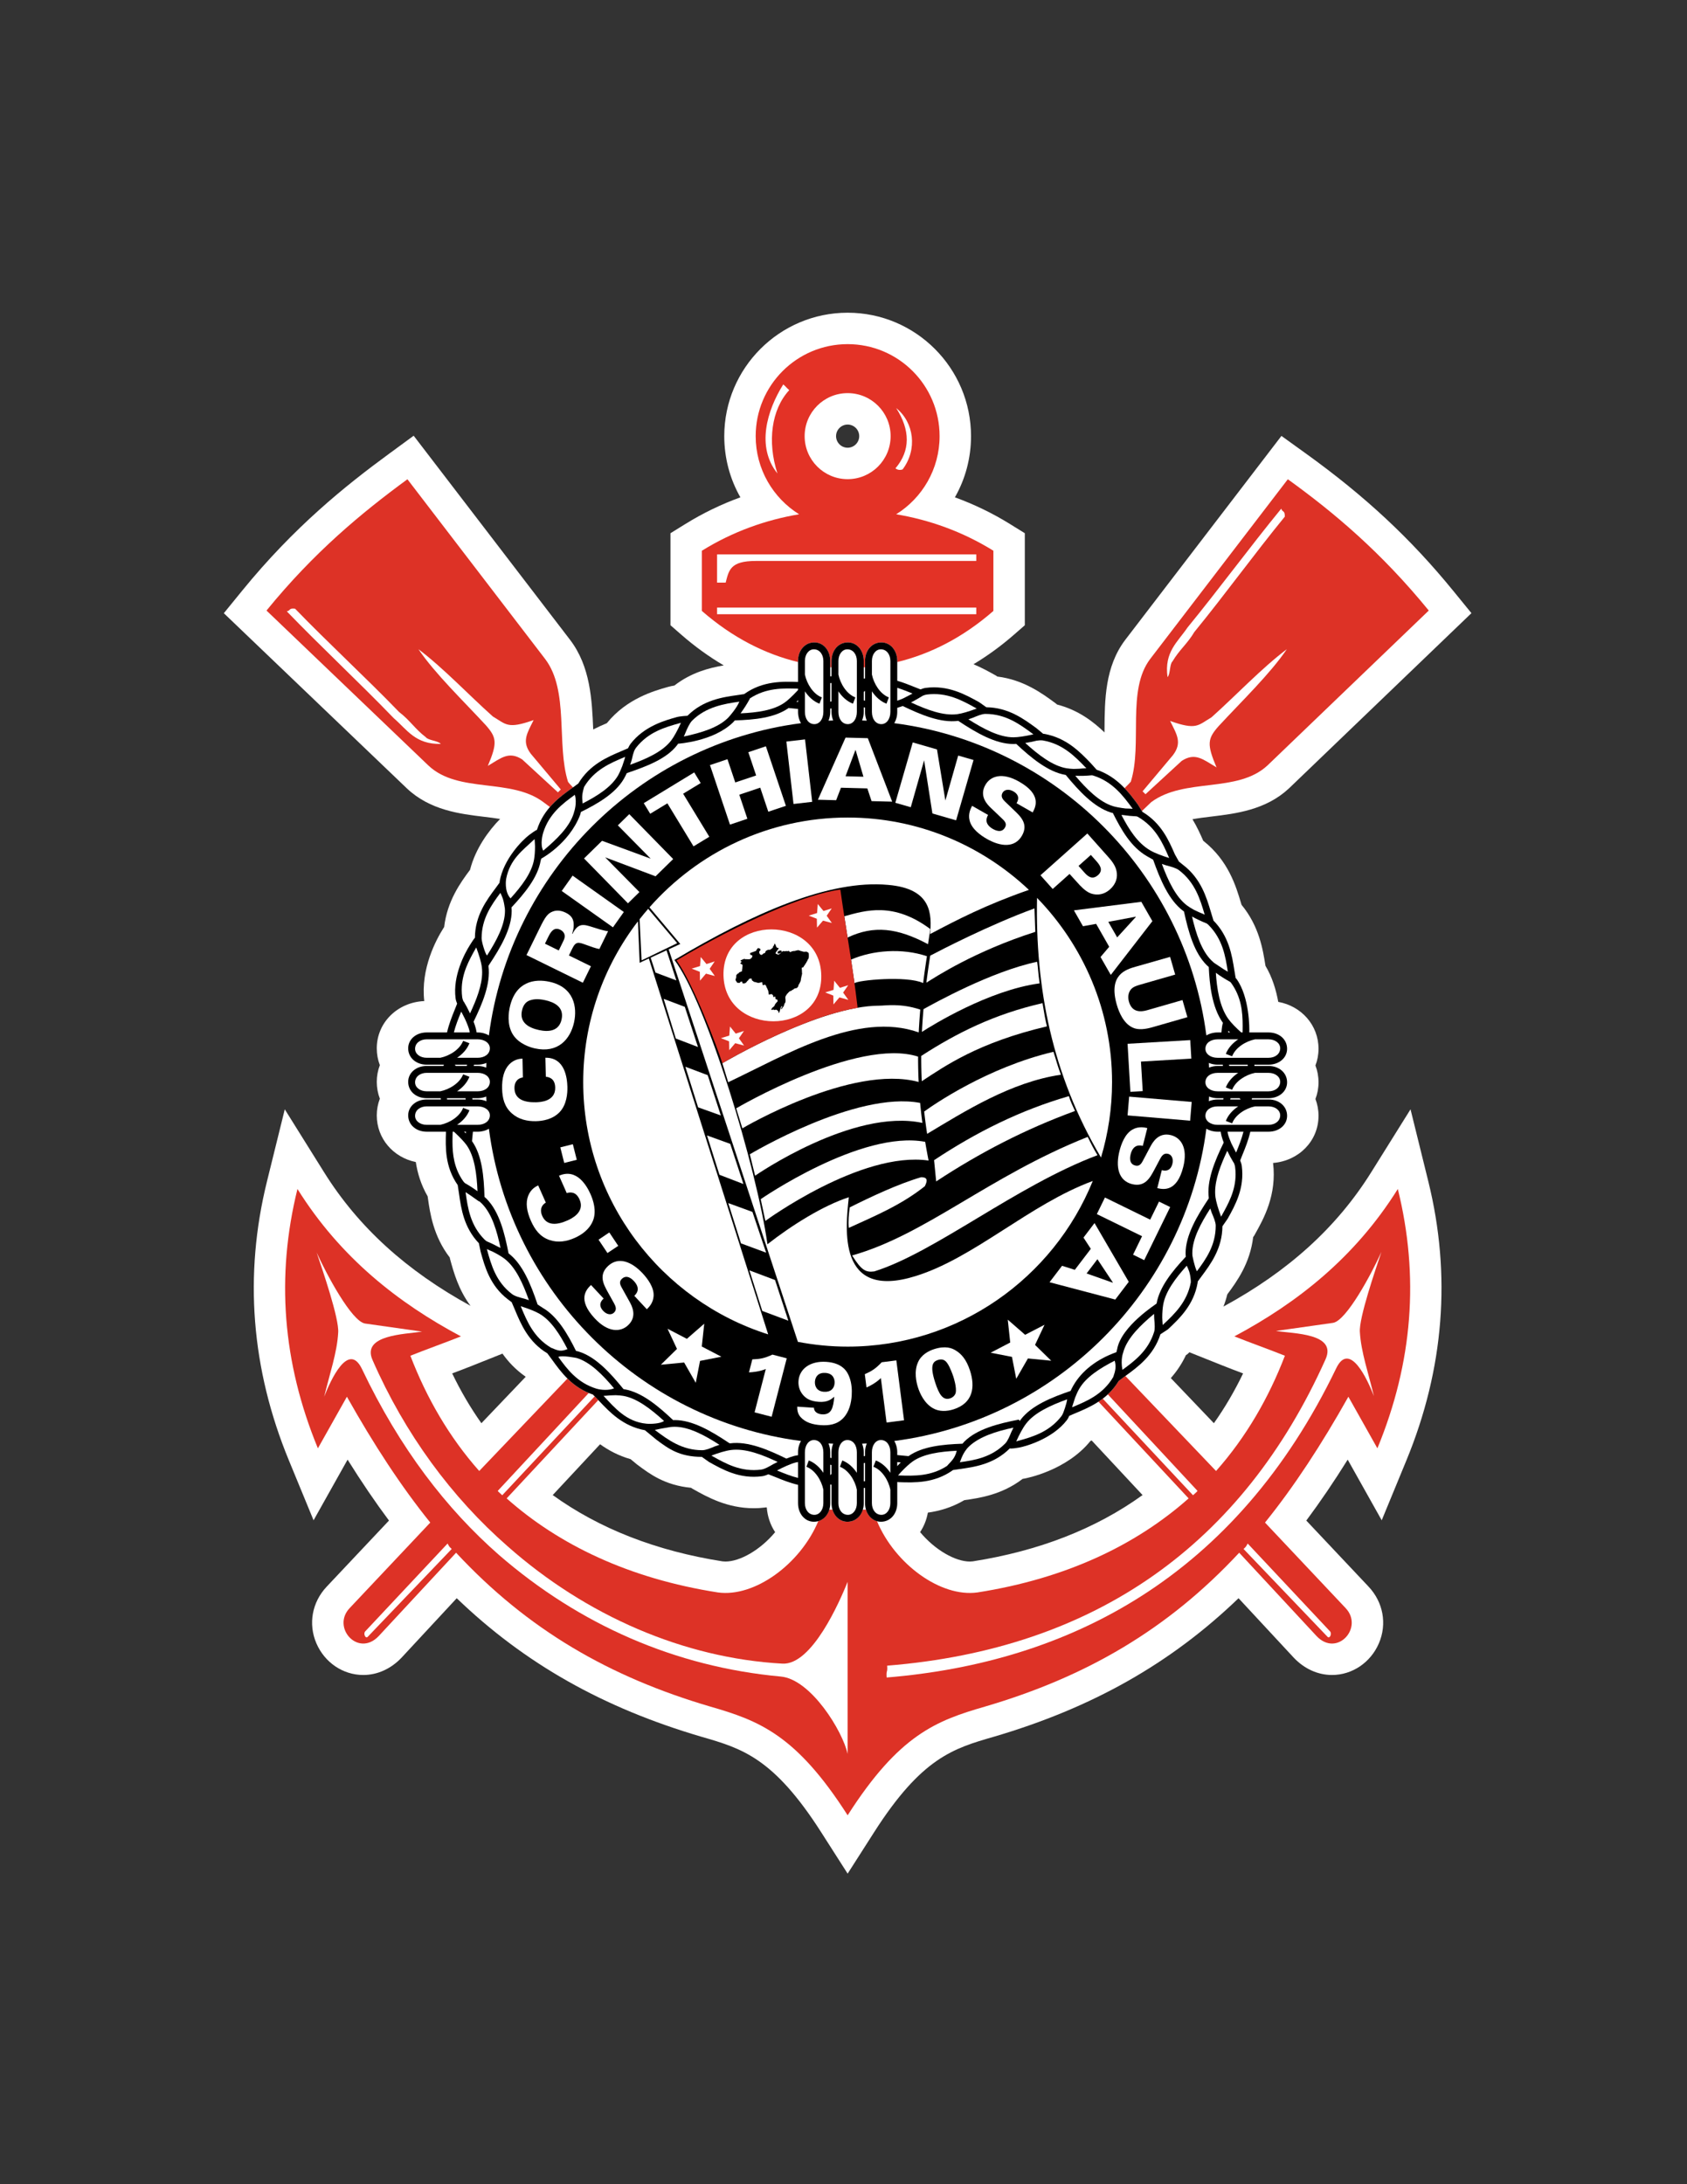 <?xml version="1.0" encoding="iso-8859-1"?>
<!-- Generator: Adobe Illustrator 24.0.1, SVG Export Plug-In . SVG Version: 6.00 Build 0)  -->
<svg version="1.1" id="Layer_1" xmlns="http://www.w3.org/2000/svg" xmlns:xlink="http://www.w3.org/1999/xlink" x="0px" y="0px"
	 viewBox="0 0 612 792" style="enable-background:new 0 0 612 792;" xml:space="preserve">
<rect x="0" y="0" width="612" height="792" fill="#333333" stroke="none"/>
<path style="fill:#FFFFFF;" d="M467.54,285.931l0.071-0.067l0.071-0.067l58.533-56.184l7.586-7.282l-6.648-8.148
	c-15.41-18.887-31.849-34.2-53.299-49.651l-8.979-6.467l-6.73,8.783l-49.936,65.172c-7.374,9.716-7.451,21.786-7.517,32.435
	c-0.002,0.374-0.005,0.747-0.008,1.117c-4.01-3.847-9.446-8.097-17.186-10.098l-0.251-0.207l-0.243-0.202l-0.254-0.187
	c-4.632-3.412-11.362-8.369-20.95-9.561l-0.007-0.004l-0.501-0.354l-0.547-0.303c-2.084-1.156-4.619-2.564-7.59-3.8
	c5.098-3.048,10.011-6.63,14.716-10.733l3.906-3.408v-5.183v-21.836v-6.349l-5.399-3.342c-6.322-3.912-12.995-7.144-19.965-9.672
	c3.784-6.63,5.847-14.231,5.847-22.184c0-24.68-20.079-44.758-44.758-44.758c-24.68,0-44.758,20.078-44.758,44.758
	c0,7.953,2.063,15.554,5.847,22.184c-6.97,2.529-13.644,5.76-19.965,9.672l-5.399,3.342v6.349v21.836v5.183l3.906,3.408
	c4.924,4.294,10.075,8.016,15.428,11.154c-5.28,0.892-11.8,2.572-17.928,7.308c-0.761,0.124-1.529,0.282-2.243,0.481l-0.22,0.062
	c-4.85,1.369-14.843,4.191-22.028,13.102c-1.516,0.643-3.191,1.376-4.942,2.27c-0.447-10.711-1.014-22.799-8.368-32.454
	l-49.978-65.198l-6.787-8.853l-8.997,6.593c-15.724,11.52-34.342,26.423-53.225,49.604l-6.646,8.16l7.604,7.276l58.731,56.184
	l0.024,0.024l0.025,0.023c8.415,7.954,19.255,9.26,27.967,10.309c2.021,0.244,4.005,0.482,5.87,0.788
	c-4.04,4.104-8.927,10.667-10.904,18.449c-3.461,4.628-8.271,11.266-9.387,20.727c-0.111,0.176-0.22,0.35-0.327,0.521
	c-2.525,3.985-8.261,14.565-6.889,26.339c-9.734,0.434-17.232,7.807-17.232,17.142c0,2.16,0.394,4.215,1.118,6.105
	c-0.724,1.873-1.118,3.909-1.118,6.049c0,2.16,0.394,4.214,1.119,6.105c-0.725,1.874-1.119,3.911-1.119,6.049
	c0,8.405,5.963,15.233,14.158,16.923c0.6,3.914,1.835,8.18,4.292,12.419c0.051,0.334,0.09,0.598,0.105,0.697
	c0.749,5.308,1.96,13.771,7.918,21.493l0.047,0.224l0.075,0.358l0.098,0.354c1.256,4.548,2.97,10.758,7.314,16.591
	c-23.372-12.794-40.758-28.647-53.108-48.414l-14.272-22.841l-6.46,26.148c-8.392,33.967-5.72,67.99,7.941,101.122l8.967,21.749
	l11.51-20.515c0.277-0.493,0.553-0.986,0.83-1.478c4.997,8.01,9.98,15.342,15.016,22.094l-3.78,4.007L118.542,575.3
	c-5.348,5.657-6.791,13.552-3.758,20.59c3.001,6.967,9.675,11.469,16.999,11.469c5.097,0,10.009-2.21,13.834-6.225l0.05-0.053
	l0.05-0.053l8.185-8.814l11.79-12.693c24.613,23.685,53.138,39.777,88.831,50.248c14.581,4.213,26.062,7.53,43.377,34.604
	l9.602,15.016l9.603-15.016c17.314-27.074,28.796-30.391,43.332-34.591c35.732-10.482,64.263-26.576,88.877-50.261l8.37,9.012
	l11.604,12.494l0.05,0.054l0.05,0.052c3.824,4.015,8.737,6.225,13.833,6.225c7.324,0,13.996-4.501,17-11.469
	c3.032-7.037,1.589-14.932-3.767-20.6l-22.559-23.925c5.035-6.754,10.019-14.086,15.015-22.095c0.276,0.493,0.553,0.985,0.83,1.479
	l11.511,20.515l8.968-21.749c13.66-33.132,16.332-67.155,7.94-101.122l-6.458-26.148l-14.273,22.841
	c-12.435,19.901-29.975,35.838-53.591,48.678c0.544-1.386,1.016-2.858,1.396-4.425c3.442-4.619,8.256-11.263,9.383-20.76
	l0.074-0.104l0.318-0.456l0.272-0.485c3.176-5.668,7.957-14.2,6.557-25.835c9.37-0.766,16.49-7.999,16.49-17.096
	c0-2.159-0.394-4.214-1.118-6.105c0.724-1.872,1.118-3.909,1.118-6.047c0-2.16-0.394-4.216-1.119-6.107
	c0.725-1.872,1.119-3.908,1.119-6.048c0-8.557-6.185-15.48-14.609-17.009c-0.762-4.204-2.145-8.923-4.636-13.074l-0.013-0.083
	c-0.916-5.806-2.267-14.283-8.668-22.04l-0.179-0.594c-1.833-6.15-4.599-15.436-13.684-22.603l-0.095-0.167
	c-0.99-2.26-2.186-4.919-3.848-7.674c2.197-0.4,4.581-0.688,7.017-0.981C448.313,295.02,459.148,293.714,467.54,285.931z
	 M174.637,516.063c-3.953-5.581-7.492-11.613-10.593-18.057c2.483-0.933,4.996-1.886,7.39-2.841l10.852-4.332
	c2.078,2.923,4.757,5.812,8.324,8.314l0.079,0.107L174.637,516.063z M263.185,566.219c-0.375,0-0.738-0.023-1.081-0.065
	c-24.011-3.767-44.672-11.836-61.591-24.036c5.727-6.141,11.455-12.283,17.182-18.423c3.035,2.177,6.683,4.163,11.066,5.402
	l2.093,1.726l0.208,0.173l0.216,0.162c4.463,3.339,9.896,7.406,19.435,8.326l0.394,0.279l0.537,0.302
	c4.842,2.717,12.161,6.825,21.785,6.825c1.487,0,2.996-0.1,4.485-0.295c0.043-0.006,0.087-0.012,0.129-0.017
	c0.041,0.016,0.083,0.033,0.124,0.05c0.26,3.336,1.34,6.389,3.033,8.941C275.756,562.107,268.397,566.219,263.185,566.219z
	 M307.502,162.346c-2.315,0-4.199-1.883-4.199-4.198c0-2.315,1.884-4.199,4.199-4.199c2.315,0,4.197,1.883,4.197,4.199
	C311.7,160.462,309.817,162.346,307.502,162.346z M352.899,566.154c-0.343,0.044-0.705,0.065-1.079,0.065
	c-5.213,0-12.584-4.121-18.03-10.67c1.377-2.065,2.351-4.457,2.811-7.061c4.052-0.563,8.643-1.813,13.23-4.523
	c5.611-0.78,13.656-1.975,21.153-7.719c0.225-0.037,0.457-0.078,0.696-0.12c0.643-0.117,15.207-2.871,23.896-13.614
	c0.147-0.062,0.298-0.125,0.451-0.191l18.464,19.8C397.573,554.319,376.911,562.388,352.899,566.154z M443.572,495.165
	c2.393,0.956,4.906,1.908,7.392,2.841c-3.103,6.444-6.642,12.474-10.594,18.057c-5.208-5.453-10.416-10.906-15.626-16.361
	c2.035-2.31,3.947-5.041,5.48-8.324l0.556-0.364l0.711-0.671L443.572,495.165z"/>
<path style="fill:#DD3226;" d="M414.26,294.09l3.379-3.236c12.089-8.989,31.22-3.146,42.147-13.28l58.533-56.186
	c-17.188-21.066-34.338-35.513-51.129-47.608l-49.936,65.171c-8.596,11.324-2.729,30.818-7.022,44.49l-0.751,0.828l-1.52,1.522
	c1.875,1.964,3.421,4.039,4.816,5.93L414.26,294.09z"/>
<path style="fill:#DD3226;" d="M207.573,285.731l0.299-0.219l-1.2-1.268l-0.606-0.747c-4.269-13.467,0.46-33.042-8.305-44.546
	l-49.957-65.171c-16.777,12.292-33.963,26.541-51.124,47.608l58.73,56.186c10.94,10.342,30.042,4.291,41.947,13.452l2.143,1.595
	C202.024,289.725,204.974,287.598,207.573,285.731z"/>
<path style="fill:#E33226;" d="M295.426,232.945c3.292,0,5.763,2.902,5.763,6.741v2.265c0.156,0.012,0.311,0.019,0.467,0.029v-2.294
	c0-3.839,2.471-6.741,5.925-6.741c3.293,0,5.763,2.902,5.763,6.741v2.294c0.155-0.01,0.31-0.017,0.465-0.029v-2.265
	c0-3.839,2.471-6.741,5.926-6.741c3.292,0,5.763,2.902,5.763,6.741v0.372c11.895-2.885,23.724-8.796,34.878-18.527v-21.836
	c-11.275-6.979-23.243-11.193-35.269-13.215c9.455-5.889,15.753-16.372,15.753-28.333c0-18.424-14.936-33.36-33.359-33.36
	c-18.425,0-33.36,14.936-33.36,33.36c0,11.96,6.297,22.443,15.754,28.333c-12.027,2.021-23.995,6.236-35.272,13.215v21.836
	c11.154,9.729,22.985,15.641,34.879,18.527v-0.372C289.501,235.847,291.971,232.945,295.426,232.945z M307.5,142.55
	c8.614,0,15.595,6.983,15.595,15.598c0,8.613-6.98,15.597-15.595,15.597c-8.614,0-15.598-6.984-15.598-15.597
	C291.902,149.533,298.886,142.55,307.5,142.55z"/>
<path style="fill:#DD3226;" d="M447.794,484.579c5.854,2.336,12.483,4.677,18.333,7.017c-5.85,15.23-14.044,29.478-24.975,41.795
	c-10.965-11.485-21.932-22.967-32.899-34.449c-0.009,0.007-0.017,0.013-0.026,0.02l-2.385,1.766
	c-2.036,3.371-4.626,5.734-7.348,7.527c10.902,11.689,21.804,23.379,32.707,35.069c-18.921,16.785-44.296,29.056-76.669,34.111
	c-13.273,1.819-29.854-10.256-36.386-25.857c-1.89-0.526-3.344-2.072-3.977-4.167c-0.397,0-0.784,0-1.186,0
	c-0.79,2.601-2.869,4.38-5.565,4.38c-2.569,0-4.62-1.779-5.404-4.38c-0.401,0-0.788,0-1.184,0c-0.624,2.052-2.054,3.571-3.958,4.127
	c-6.519,15.621-23.118,27.717-36.401,25.897c-32.374-5.055-57.749-17.326-76.67-34.111c11.08-11.881,22.161-23.764,33.243-35.644
	l-1.844-1.912l0.026-0.058c-3.941-1.297-6.936-3.441-9.367-5.838c-10.67,11.172-21.34,22.344-32.009,33.518
	c-10.933-12.317-19.126-26.566-24.975-41.795c5.849-2.34,12.479-4.681,18.333-7.017c-22.632-12.067-43.692-28.477-59.297-53.451
	c-7.81,31.611-5.458,62.827,7.414,94.043c3.502-6.241,7.012-12.483,10.523-18.711c9.761,17.366,19.707,32.58,30.246,45.628
	c-9.752,10.343-19.507,20.687-29.258,31.03c-6.641,7.026,3.108,17.942,10.529,10.153c9.365-10.084,18.727-20.166,28.092-30.247
	c25.952,27.896,55.617,45.054,92.275,55.807c17.558,5.074,31.051,10.13,49.771,39.401c18.719-29.271,32.212-34.327,49.772-39.401
	c36.657-10.753,66.322-27.911,92.274-55.807c9.364,10.081,18.726,20.163,28.092,30.247c7.42,7.789,17.168-3.127,10.528-10.153
	c-9.75-10.343-19.503-20.687-29.256-31.03c10.537-13.049,20.484-28.263,30.245-45.628c3.512,6.228,7.022,12.47,10.524,18.711
	c12.871-31.216,15.223-62.432,7.413-94.043C491.485,456.102,470.424,472.511,447.794,484.579z"/>
<path style="fill:#FFFFFF;" d="M142.885,260.459c4.842,4.168,7.793,9.47,17.008,9.294c-0.797-1.128-4.606-1.296-5.402-2.423
	c-3.967-3.031-5.733-6.114-9.699-9.144c-12.015-12.44-25.725-25.028-37.74-37.466c-2.414-0.291-1.523,0.68-3.012,0.956
	C116.649,234.739,130.272,247.399,142.885,260.459z"/>
<path style="fill:#FFFFFF;" d="M176.976,277.706c4.843-2.854,7.611-5.449,12.455-2.335c4.324,3.979,8.648,7.957,12.973,11.935
	c0.346-0.347,0.691-0.692,1.037-1.038c-3.633-4.324-7.265-8.649-10.896-12.973c-3.373-4.498-1.298-7.438,1.038-12.195
	c-9.513,3.372-9.946,1.558-14.789-1.298c-8.822-7.869-17.904-17.556-26.983-24.389c5.976,8.824,16.23,18.681,24.389,27.503
	C180.176,267.415,180.522,269.316,176.976,277.706z"/>
<path style="fill:#FFFFFF;" d="M425.324,239.861c2.55-4.292,5.408-6.403,7.956-10.695c10.958-13.379,21.866-28.46,32.824-41.839
	c0.01-2.434-0.853-1.435-1.299-2.88c-11.507,14.042-22.499,29.044-34.003,43.089c-3.578,5.294-8.499,8.841-7.256,17.972
	C424.572,244.585,424.296,240.784,425.324,239.861z"/>
<path style="fill:#FFFFFF;" d="M428.702,275.893c4.908-3.156,7.712-0.526,12.621,2.367c-3.595-8.502-3.244-10.43,0.788-14.988
	c8.27-8.94,18.659-18.933,24.717-27.873c-9.201,6.924-18.406,16.741-27.346,24.718c-4.91,2.891-5.349,4.732-14.99,1.314
	c2.368,4.822,4.473,7.802,1.051,12.36c-3.68,4.383-7.362,8.766-11.044,13.147c0.353,0.351,0.701,0.701,1.053,1.052
	C419.935,283.958,424.319,279.927,428.702,275.893z"/>
<path style="fill:#FFFFFF;" d="M327.446,170.208c5.444-7.219,4.168-17.005-2.336-22.24c5.124,8.001,5.211,15.418-0.263,21.855
	C326.034,170.816,327.446,170.208,327.446,170.208z"/>
<path style="fill:#FFFFFF;" d="M286.318,141.462c-1.166-0.978-1.201-1.296-2.178-2.069c-5.968,9.54-9.83,22.695-2.11,32.278
	C278.294,160.136,279.845,148.463,286.318,141.462z"/>
<path style="fill:#FFFFFF;" d="M274.176,203.403h79.988c0-1.102,0-1.264,0-2.367h-94.03c0,4.351,0,5.879,0,10.231
	c1.038,0,2.076,0,3.115,0C264.435,206.79,264.85,203.403,274.176,203.403z"/>
<rect x="260.134" y="220.304" style="fill:#FFFFFF;" width="94.03" height="2.417"/>
<path style="fill:#FFFFFF;" d="M162.365,559.697l-29.87,31.842c-0.791,0.844,0.12,2.8,0.898,1.986l30.475-31.859
	C162.813,560.638,163.184,561.109,162.365,559.697z"/>
<path style="fill:#FFFFFF;" d="M215.225,505.711c-0.566-0.186-1.107-0.396-1.636-0.614l-33,35.488
	c-0.104,0.111,1.159,1.143,1.617,1.6l33.532-35.856l-0.54-0.56L215.225,505.711z"/>
<path style="fill:#FFFFFF;" d="M283.84,603.242c-35.712-1.968-71.217-17.367-99.696-42.557
	c-20.293-17.74-37.28-40.765-48.981-67.496c-4.088-9.182,11.701-9.375,17.958-10.339l-20.685-2.931
	c-4.878-0.763-14.048-17.951-17.56-25.746c2.158,6.424,8.209,23.995,7.807,29.055c-0.392,7.247-3.127,15.039-5.078,23.231
	c2.337-6.06,8.787-20.094,13.66-10.147c13.852,29.076,30.821,50.942,49.735,67.507c29.281,25.377,64.014,40.593,102.25,44.104
	c10.936,0.979,22.49,19.877,24.249,28.066v-62.398C304.572,580.804,294.579,603.822,283.84,603.242z"/>
<path style="fill:#FFFFFF;" d="M452.634,559.697c-0.82,1.413-0.448,0.941-1.503,1.969l30.474,31.859
	c0.78,0.814,1.689-1.143,0.898-1.986L452.634,559.697z"/>
<path style="fill:#FFFFFF;" d="M432.792,542.185c0.458-0.457,1.721-1.489,1.617-1.6l-32.53-34.985
	c-0.6,0.557-1.215,1.077-1.844,1.556L432.792,542.185z"/>
<path style="fill:#FFFFFF;" d="M501.145,453.941c-3.501,7.792-12.683,24.975-17.563,25.733l-20.686,2.936
	c6.251,1.001,22.256,0.792,17.961,10.317c-30.05,66.932-83.314,104.989-159.026,111.052c0.207,2.731-0.381,1.35-0.179,4.294
	c66.318-5.45,126.633-36.491,163.111-112.168c4.851-9.968,11.316,4.076,13.658,10.123c-1.949-8.173-4.689-16.008-5.092-23.226
	C492.943,477.947,498.998,460.353,501.145,453.941z"/>
<path d="M460.183,398.213c3.837,0,6.74-2.471,6.74-5.763c0-3.456-2.903-5.926-6.74-5.926h-5.1c-0.013-0.155-0.03-0.311-0.046-0.466
	h5.146c3.837,0,6.74-2.47,6.74-5.763c0-3.456-2.903-5.925-6.74-5.925h-6.979c0.091-1.442,0.097-12.799-4.587-19.341
	c-0.099-0.14-0.245-0.268-0.358-0.4l-0.447-2.679c-0.877-5.563-1.983-12.473-7.659-18.212l0.033-0.038l-0.879-2.903
	c-1.626-5.457-3.644-12.245-10.166-17.213c-0.514-0.389-0.853-0.681-1.475-1.188l-0.701-1.259l-0.745-1.327
	c-2.318-5.304-4.957-11.29-11.78-15.431l-1.663-2.657c-3.319-4.499-7.471-10.055-14.956-12.618l-2.083-2.322
	c-3.967-4.131-8.911-9.271-16.977-10.678c-0.092-0.022-0.212-0.011-0.319-0.022l-2.455-2.028
	c-4.545-3.347-10.197-7.497-18.177-7.601l-2.589-1.827c-5.017-2.784-11.255-6.253-19.364-5.199c-0.64,0.083-1.282,0.294-1.925,0.554
	l-2.203-0.873c-1.907-0.77-3.985-1.602-6.232-2.257v-7.166c0-3.839-2.471-6.741-5.763-6.741c-3.455,0-5.926,2.902-5.926,6.741v6.304
	c-0.154,0.026-0.31,0.055-0.465,0.085v-6.389c0-3.839-2.47-6.741-5.763-6.741c-3.454,0-5.925,2.902-5.925,6.741v5.536
	c-0.155,0.01-0.311,0.026-0.467,0.04v-5.576c0-3.839-2.47-6.741-5.763-6.741c-3.455,0-5.925,2.902-5.925,6.741v7.594
	c-5.666-0.191-12.668-0.381-19.319,4.243c-0.06,0.043-0.115,0.108-0.17,0.15l-2.229,0.341c-5.631,0.79-12.628,1.78-18.39,7.53
	c0,0-2.6,0.122-3.931,0.496c-4.183,1.182-11.733,3.231-16.721,9.683c-0.355,0.465-0.638,1.018-0.896,1.593l-2.317,1.008
	c-5.178,2.18-11.608,4.896-15.74,11.793l-2.215,1.613c-4.602,3.308-10.309,7.423-12.792,15.201c0,0-0.307-0.046-2.837,1.853
	c-2.528,1.907-9.266,8.738-10.679,16.798c-0.025,0.156-0.02,0.32-0.031,0.477l-1.312,1.795c-3.391,4.528-7.599,10.148-7.636,18.245
	c0,0,0.015-0.342-1.824,2.598c-1.86,2.938-6.268,11.142-5.194,19.266c0.074,0.651,0.3,1.307,0.564,1.969l-0.91,2.281
	c-0.986,2.439-2.074,5.158-2.753,8.157h-7.352c-3.838,0-6.741,2.469-6.741,5.763c0,3.455,2.903,5.925,6.741,5.925h6.204
	c-0.054,0.144-0.105,0.302-0.158,0.465h-6.046c-3.838,0-6.741,2.471-6.741,5.764c0,3.454,2.903,5.925,6.741,5.925h5.088
	c0.011,0.156,0.022,0.31,0.036,0.467h-5.124c-3.838,0-6.741,2.471-6.741,5.763c0,3.455,2.903,5.926,6.741,5.926h6.964
	c-0.187,5.673-0.39,12.709,4.259,19.345c0.005,0.024,0.47,3.113,0.47,3.113c0.773,5.486,1.771,12.275,7.208,17.981l0.638,3.069
	c1.517,5.494,3.413,12.32,9.878,17.275c0.452,0.344,1.382,1.034,1.382,1.034l1.179,2.757c2.175,5.208,4.873,11.652,11.759,15.786
	l1.682,2.271c3.285,4.56,7.381,10.209,14.988,12.712l-0.026,0.058l2.112,2.19c3.867,4.106,8.691,9.204,16.656,10.658l4.139,3.416
	c4.533,3.392,8.389,6.198,16.499,6.244l2.599,1.839c4.967,2.789,11.134,6.256,19.257,5.172c0.758-0.091,1.516-0.374,2.292-0.7
	l2.596,1.028c2.438,0.997,5.155,2.101,8.153,2.799v6.634c0,3.839,2.47,6.742,5.763,6.742c3.455,0,5.925-2.903,5.925-6.742v-6.719
	c0.021-0.01,0.042-0.02,0.063-0.028l0.403,0.065v6.682c0,3.839,2.471,6.742,5.763,6.742c3.455,0,5.926-2.903,5.926-6.742v-5.498
	c0.155-0.007,0.31-0.008,0.466-0.017v5.515c0,3.839,2.47,6.742,5.764,6.742c3.454,0,5.923-2.903,5.923-6.742v-7.662l0.615,0.057
	c5.673,0.188,12.743,0.422,19.422-4.26c0.067-0.047,0.109-0.091,0.165-0.134l2.192-0.322c5.633-0.783,12.644-1.75,18.448-7.536
	c0,0,0.386,0.244,3.318-0.285c2.944-0.535,12.34-3.413,17.338-9.924c0.362-0.459,0.645-1.019,0.901-1.599l2.16-0.918
	c5.201-2.17,11.636-4.872,15.786-11.738l2.385-1.766c4.575-3.324,10.264-7.442,12.74-15.153l2.728-1.783
	c4.169-3.928,9.355-8.786,10.769-16.877c0.02-0.147,0.02-0.3,0.024-0.448l1.358-1.846c3.37-4.517,7.539-10.138,7.609-18.2
	l1.875-2.694c2.77-4.942,6.212-11.104,5.151-19.175c-0.087-0.662-0.309-1.32-0.585-1.983l0.884-2.226
	c1.004-2.452,2.108-5.188,2.796-8.21h6.605c3.837,0,6.74-2.471,6.74-5.764c0-3.454-2.903-5.925-6.74-5.925h-6.094l0.098-0.465
	H460.183z"/>
<path style="fill:#FFFFFF;" d="M452.679,386.524h-6.732c-0.034-0.154-0.064-0.311-0.095-0.466h6.78
	C452.648,386.213,452.665,386.369,452.679,386.524z"/>
<path style="fill:#FFFFFF;" d="M441.739,398.678c-1.173,0-2.243,0.238-3.193,0.63c0.03-0.566,0.047-1.133,0.07-1.7
	c0.933,0.378,1.979,0.605,3.124,0.605h2.135c-0.039,0.155-0.075,0.31-0.113,0.465H441.739z"/>
<path style="fill:#FFFFFF;" d="M313.81,526.605v1.327c-0.157,0.029-0.313,0.06-0.466,0.091v-1.418c0-1.142-0.227-2.189-0.6-3.12
	c0.568-0.023,1.136-0.041,1.701-0.07C314.048,524.364,313.81,525.434,313.81,526.605z"/>
<path style="fill:#FFFFFF;" d="M176.505,434.68c-0.212-0.224-0.507-0.447-0.746-0.673c-0.201-7.494-0.915-15.045-4.452-20.116
	c-0.039-0.045-0.076-0.103-0.115-0.147l0.043-0.008c0.125-1.12,0.232-2.246,0.326-3.369h1.699c1.564,0,2.965-0.398,4.102-1.068
	c7.629,58.79,54.424,105.584,113.217,113.209c-0.681,1.136-1.079,2.536-1.079,4.098v1.065c-0.479,0.078-0.961,0.145-1.425,0.264
	c-0.851,0.227-1.816,0.572-2.812,0.964c-6.45-3.152-13.863-6.407-20.426-5.533c-0.137,0.006-0.414-0.173-0.414-0.173
	c-6.412-4.297-13.235-8.268-19.632-8.268c-0.177,0-0.401,0.021-0.597,0.023c-5.161-4.857-11.169-10.047-17.6-11.181
	c-0.117-0.016-0.269-0.018-0.389-0.049c-4.557-5.58-9.927-11.657-16.188-13.606c-0.317-0.089-0.714-0.179-1.063-0.274
	c-3.006-6.076-6.676-12.451-11.993-15.555c-0.634-0.381-1.948-1.291-1.948-1.291c-2.455-7.313-5.419-14.6-10.491-18.497
	c-0.017-0.016-0.043-0.016-0.048-0.036l0.017-0.004C183.095,447.357,181.201,439.402,176.505,434.68z"/>
<path style="fill:#FFFFFF;" d="M173.261,386.058c1.173,0,2.244-0.239,3.193-0.63c-0.029,0.565-0.048,1.133-0.07,1.7
	c-0.933-0.378-1.979-0.605-3.123-0.605h-1.4c0.04-0.155,0.075-0.31,0.114-0.465H173.261z"/>
<path style="fill:#FFFFFF;" d="M173.261,398.211c1.144,0,2.19-0.227,3.123-0.6c0.022,0.568,0.041,1.136,0.07,1.703
	c-0.949-0.396-2.02-0.636-3.193-0.636h-1.869c-0.025-0.154-0.043-0.314-0.07-0.467H173.261z"/>
<path style="fill:#FFFFFF;" d="M289.501,254.531c-0.187-0.017-0.374-0.029-0.561-0.046c0.192-0.206,0.384-0.411,0.561-0.601V254.531
	z"/>
<path style="fill:#FFFFFF;" d="M301.189,258.13v-1.186c0.156-0.025,0.313-0.047,0.467-0.075v1.261c0,1.143,0.227,2.19,0.6,3.123
	c-0.568,0.022-1.137,0.039-1.702,0.07C300.949,260.372,301.189,259.303,301.189,258.13z"/>
<path style="fill:#FFFFFF;" d="M314.438,261.323c-0.565-0.03-1.133-0.049-1.7-0.071c0.378-0.933,0.605-1.979,0.605-3.122v-1.651
	c0.155,0.033,0.311,0.069,0.465,0.102v1.55C313.808,259.303,314.047,260.372,314.438,261.323z"/>
<path style="fill:#FFFFFF;" d="M300.56,523.415c0.564,0.03,1.131,0.047,1.698,0.07c-0.377,0.932-0.604,1.978-0.604,3.12v2.098
	c-0.156-0.04-0.31-0.074-0.465-0.112v-1.986C301.189,525.434,300.951,524.364,300.56,523.415z"/>
<path style="fill:#FFFFFF;" d="M325.497,258.13v-1.471c0.627-0.179,1.29-0.396,1.987-0.654c6.431,3.094,13.748,6.228,20.136,5.382
	c0.09-0.013,0.247,0.156,0.247,0.156c6.472,4.279,13.353,8.241,19.788,8.241c0.308,0,0.672-0.038,0.996-0.047
	c5.609,5.236,11.638,10.175,17.839,11.24c0.043,0.003,0.082,0.003,0.121,0.01c4.902,5.953,10.276,11.71,16.4,13.639
	c0.212,0.063,0.483,0.115,0.702,0.173c3.06,6.104,6.56,12.286,12.324,15.637c0.688,0.407,2.29,1.299,2.29,1.299
	c2.593,7.325,5.708,14.64,10.813,18.505c0.107,0.088,0.255,0.174,0.375,0.259c1.617,7.512,3.747,15.053,8.284,19.503
	c0.206,0.212,0.482,0.439,0.713,0.645c0.266,6.113,1.107,14.616,5.109,20.215c0.005,0.008,0.017,0.022,0.028,0.036
	c0.004-0.01,0.007-0.026,0.011-0.036l0.008,0.058c-0.003-0.009-0.011-0.015-0.019-0.022c-0.229,0.603-0.422,1.853-0.539,3.473
	h-1.372c-1.565,0-2.965,0.398-4.103,1.068c-7.63-58.792-54.426-105.584-113.218-113.209
	C325.099,261.093,325.497,259.693,325.497,258.13z"/>
<path style="fill:#FFFFFF;" d="M441.739,386.524c-1.144,0-2.191,0.227-3.124,0.6c-0.022-0.568-0.041-1.136-0.07-1.701
	c0.95,0.396,2.021,0.635,3.193,0.635h1.847c0.025,0.155,0.048,0.312,0.075,0.466H441.739z"/>
<path style="fill:#FFFFFF;" d="M445.544,374.37c0.015-0.202,0.03-0.403,0.045-0.605c0.225,0.206,0.451,0.414,0.656,0.605H445.544z"
	/>
<path style="fill:#FFFFFF;" d="M446.644,356.438c3.7,5.16,4.162,10.549,4.162,15.513c0,0.822-0.011,1.634-0.024,2.419h-0.497
	c-1.899-1.704-3.637-3.45-4.695-4.923c-3.203-4.473-4.148-11.184-4.515-16.702c1.591,1.157,3.371,2.298,5.212,3.301
	C446.406,356.174,446.55,356.306,446.644,356.438z"/>
<path style="fill:#FFFFFF;" d="M438.277,335.249c5.279,5.221,6.279,11.514,7.141,17.075l0.006,0.026
	c-0.493-0.298-1-0.601-1.503-0.897l-3.385-2.253l-0.025,0.005c-0.358-0.31-0.709-0.616-1.003-0.915
	c-3.643-3.575-5.592-9.635-7.078-15.953c1.643,0.914,3.479,1.788,5.345,2.524C437.935,334.993,438.137,335.111,438.277,335.249z"/>
<path style="fill:#FFFFFF;" d="M427.678,315.516c5.893,4.482,7.705,10.585,9.298,15.968c0,0,0.024,0.087,0.05,0.178
	c-0.69-0.328-1.421-0.638-2.142-0.925l-1.727-0.814c-1.055-0.586-1.93-1.134-2.552-1.604c-4.099-3.097-6.822-8.915-9.113-15.057
	c0.775,0.262,1.63,0.543,1.63,0.543C424.86,314.264,426.641,314.73,427.678,315.516z"/>
<path style="fill:#FFFFFF;" d="M412.85,296.223c6.436,3.75,8.941,9.488,11.147,14.555c0,0,0.12,0.262,0.145,0.336
	c-2.649-0.819-5.186-1.768-6.887-2.763c-4.648-2.709-7.744-7.675-10.429-12.835c0.169,0.017,0.331,0.017,0.51,0.018
	c1.6,0.247,3.287,0.403,4.98,0.479C412.497,296.077,412.696,296.131,412.85,296.223z"/>
<path style="fill:#FFFFFF;" d="M396.115,281.122c0.145,0.029,0.308,0.041,0.432,0.081c7.108,2.232,10.917,7.401,14.285,11.956
	c0,0,0.046,0.058,0.088,0.114c-0.705-0.063-1.417-0.083-2.129-0.097c-0.162-0.004-0.333-0.017-0.496-0.017
	c-1.872-0.228-3.491-0.523-4.565-0.849c-4.896-1.544-9.429-6.059-13.649-11.011C391.971,281.381,394.042,281.322,396.115,281.122z"
	/>
<path style="fill:#FFFFFF;" d="M376.119,268.561c0.821-0.124,1.594-0.175,2.241-0.066c7.277,1.271,11.715,5.893,15.626,9.962
	c0,0,0.05,0.06,0.112,0.115c-0.859,0.028-1.73,0.094-2.602,0.181l-2.01,0.071c-0.94-0.044-1.822-0.117-2.575-0.246
	c-5.031-0.857-10.121-4.772-14.983-9.175C373.308,269.201,374.713,268.917,376.119,268.561z"/>
<path style="fill:#FFFFFF;" d="M357.495,258.866c7.361,0,12.5,3.797,17.049,7.146c0,0,0.269,0.199,0.356,0.261
	c-2.949,0.685-5.639,1.074-7.245,1.074c-5.129,0-10.816-2.999-16.343-6.518c0.751-0.274,1.603-0.562,1.603-0.562
	C354.545,259.578,356.216,258.866,357.495,258.866z"/>
<path style="fill:#FFFFFF;" d="M334.75,252.284c0.496-0.209,0.984-0.377,1.422-0.435c7.316-0.956,12.917,2.16,17.857,4.913
	c0,0,0.242,0.132,0.302,0.157c-2.833,1.081-5.436,1.831-7.037,2.043c-5.129,0.684-11.189-1.651-16.81-4.255
	C331.923,254.022,334.75,252.284,334.75,252.284z"/>
<path style="fill:#FFFFFF;" d="M330.813,251.381c0,0,0.107,0.041,0.212,0.085c-0.162,0.101-0.327,0.195-0.498,0.294l-2.92,1.501
	c-0.775,0.336-1.48,0.611-2.11,0.827v-4.684C327.354,249.988,329.123,250.696,330.813,251.381z"/>
<path style="fill:#FFFFFF;" d="M313.808,250.502v3.572c-0.154-0.034-0.311-0.074-0.465-0.11v-3.065
	C313.5,250.769,313.653,250.634,313.808,250.502z"/>
<path style="fill:#FFFFFF;" d="M301.656,247.659v6.685c-0.155,0.029-0.31,0.058-0.467,0.085v-6.734
	C301.345,247.68,301.5,247.67,301.656,247.659z"/>
<path style="fill:#FFFFFF;" d="M272.034,253.349l-0.051-0.066c5.895-3.902,12.053-3.749,17.518-3.563v0.489
	c-0.119,0.13-0.243,0.256-0.36,0.392c-1.764,1.875-3.395,3.396-4.531,4.179c-3.962,2.787-9.847,3.608-15.956,3.89
	C269.841,257.056,271.018,255.227,272.034,253.349z"/>
<path style="fill:#FFFFFF;" d="M248.646,265.745c0.675-1.652,1.549-3.554,2.466-4.462c5.003-5.003,11.711-6.089,17.103-6.855
	c-0.971,2.399-3.659,5.383-3.659,5.383c-0.14,0.146-0.277,0.322-0.417,0.454c-3.59,3.595-9.706,5.435-16.064,6.8
	C248.428,266.34,248.646,265.745,248.646,265.745z"/>
<path style="fill:#FFFFFF;" d="M229.616,273.688l0.396-1.248c0.187-0.463,0.401-0.891,0.658-1.222
	c4.488-5.813,10.605-7.52,15.999-9.027c0,0,0.286-0.082,0.367-0.105c-1.263,2.797-2.586,5.168-3.564,6.439
	c-3.092,3.999-8.82,6.613-14.868,8.775C229.17,275.738,229.237,275.309,229.616,273.688z"/>
<path style="fill:#FFFFFF;" d="M211.896,285.34c3.712-6.187,9.475-8.624,14.574-10.768c0,0,0.187-0.079,0.328-0.141
	c-0.067,0.224-0.122,0.445-0.17,0.669l-0.867,2.644c-0.551,1.434-1.1,2.662-1.57,3.486c-2.522,4.272-7.634,7.451-12.826,10.113
	C211.157,289.061,211.006,288.434,211.896,285.34z"/>
<path style="fill:#FFFFFF;" d="M197.052,301.945c2.141-6.854,7.042-10.539,11.482-13.744c0.902,3.058-0.284,6.279-0.284,6.279
	c-0.044,0.145-0.076,0.315-0.119,0.45c-1.507,4.856-6.065,9.344-11.063,13.524C195.854,306.209,196.886,302.48,197.052,301.945z"/>
<path style="fill:#FFFFFF;" d="M196.14,312.082c0.038-0.172,0.193-0.568,0.225-0.746c0,0,10.039-5.336,14.084-15.823
	c0.119-0.309,0.184-0.717,0.282-1.078c6.064-3.004,12.437-6.663,15.557-11.97c0.37-0.632,0.741-1.349,1.092-2.125
	c7.135-2.419,14.404-5.159,18.228-10.117c0.131-0.161,0.256-0.373,0.38-0.549c0,0,12.752-0.797,19.879-7.679
	c0.235-0.219,0.471-0.523,0.702-0.777c7.249-0.198,14.493-0.969,19.444-4.437c0.042-0.03,0.097-0.08,0.14-0.105l0.019,0.069
	c1.107,0.121,2.22,0.232,3.33,0.325v1.061c0,1.564,0.398,2.965,1.069,4.102c-58.792,7.629-105.584,54.425-113.208,113.219
	c-1.137-0.683-2.538-1.081-4.101-1.081h-0.356c-0.081-0.503-0.177-0.998-0.303-1.483c-0.196-0.75-0.471-1.576-0.797-2.43
	c3.107-6.382,6.247-13.665,5.403-20.122c-0.023-0.14,0.17-0.418,0.17-0.418c4.288-6.434,8.25-13.273,8.25-19.648
	c0-0.382-0.035-0.831-0.06-1.252C190.257,323.991,195.079,318.229,196.14,312.082z"/>
<path style="fill:#FFFFFF;" d="M183.613,318.711c1.343-7.116,5.982-10.355,10.001-14.153c0,0,0.233-0.225,0.318-0.297
	c0.047,0.894,0.159,1.789,0.159,2.654c0,1.76-0.125,3.413-0.351,4.746c-0.853,4.907-4.575,9.729-8.532,14.098
	C182.83,323.186,183.613,318.711,183.613,318.711z"/>
<path style="fill:#FFFFFF;" d="M181.53,323.761c0.675,1.535,1.115,2.08,1.625,5.678c0.013,0.285,0.039,0.596,0.039,0.831
	c0,5.079-3.003,10.722-6.52,16.205c-0.663-0.618-1.961-4.947-1.961-6.233C174.712,333.119,178.262,328.143,181.53,323.761z"/>
<path style="fill:#FFFFFF;" d="M172.576,343.883c0,0,0.144-0.26,0.183-0.332c0.972,2.569,1.783,5.152,2.031,7.098
	c0.077,0.621,0.121,1.257,0.121,1.901c0,4.736-2.097,10.006-4.394,14.913c-0.686-1.448-1.451-2.921-2.28-4.297l-0.088,0.001
	c-0.219-0.528-0.407-1.042-0.473-1.513c-0.118-0.93-0.18-1.843-0.18-2.717C167.497,352.921,170.178,348.151,172.576,343.883z"/>
<path style="fill:#FFFFFF;" d="M167.185,367.135c0,0,0.065-0.178,0.119-0.302c0.099,0.168,0.193,0.343,0.302,0.513l1.059,2.08
	c0.747,1.621,1.314,3.063,1.577,4.076c0.073,0.281,0.104,0.58,0.161,0.869h-5.751C165.298,371.796,166.259,369.396,167.185,367.135z
	"/>
<path style="fill:#FFFFFF;" d="M164.965,386.058h4.485c-0.04,0.155-0.08,0.31-0.123,0.465h-3.968
	C165.229,386.367,165.098,386.211,164.965,386.058z"/>
<path style="fill:#FFFFFF;" d="M162.149,398.211h6.714c0.031,0.156,0.064,0.309,0.092,0.467h-6.773
	C162.168,398.522,162.16,398.367,162.149,398.211z"/>
<path style="fill:#FFFFFF;" d="M169.04,410.367c-0.018,0.198-0.037,0.396-0.054,0.593c-0.216-0.202-0.435-0.407-0.633-0.593H169.04z
	"/>
<path style="fill:#FFFFFF;" d="M168.035,428.309c-3.329-4.753-3.89-9.719-3.89-14.35c0-1.229,0.042-2.422,0.072-3.591h0.456
	c0.144,0.133,0.279,0.265,0.432,0.399c1.853,1.729,3.389,3.371,4.205,4.52c2.851,4.098,3.637,10.287,3.913,16.66
	c-1.4-1.031-2.952-2.035-4.563-2.947C168.426,428.772,168.201,428.539,168.035,428.309z"/>
<path style="fill:#FFFFFF;" d="M175.784,449.48c-5.189-5.213-6.083-11.477-6.862-17.006c0,0-0.008-0.087-0.025-0.194
	c0.546,0.386,1.118,0.75,1.681,1.116l3.146,2.221l0.121-0.051c0.352,0.306,0.677,0.586,0.933,0.836
	c3.725,3.736,5.508,10.044,6.794,16.097c-0.313-0.158-0.641-0.318-0.917-0.441c-1.277-0.704-2.667-1.352-4.08-1.956
	C176.272,449.902,175.998,449.686,175.784,449.48z"/>
<path style="fill:#FFFFFF;" d="M185.716,469.213c-5.827-4.453-7.515-10.579-9.014-15.996c0,0-0.051-0.182-0.083-0.307
	c0.659,0.337,1.35,0.624,2.047,0.918c1.698,0.856,3.252,1.754,4.362,2.599c4.05,3.103,6.669,8.913,8.841,15.023
	c-0.748-0.245-1.57-0.513-1.57-0.513C188.555,470.483,186.753,470.018,185.716,469.213z"/>
<path style="fill:#FFFFFF;" d="M199.881,488.68c-6.252-3.71-8.684-9.533-10.823-14.666c0,0-0.124-0.294-0.158-0.372
	c2.907,0.904,5.438,1.929,6.827,2.748c4.278,2.495,7.465,7.617,10.139,12.807C203.471,490.145,202.532,489.83,199.881,488.68z"/>
<path style="fill:#FFFFFF;" d="M216.262,503.505c-6.82-2.13-10.521-7.037-13.729-11.477c1.378-0.684,6.607,0.371,6.749,0.409
	c4.988,1.544,9.503,6.243,13.484,10.986C220.819,504.245,217.951,504.043,216.262,503.505z"/>
<path style="fill:#FFFFFF;" d="M234.507,516.239c-7.326-0.684-11.596-5.874-15.432-9.948c0,0-0.059-0.078-0.124-0.142
	c0.79-0.031,1.588-0.105,2.373-0.174l2.001-0.07c1.043,0.033,2.028,0.108,2.847,0.258c4.944,0.879,9.955,4.746,14.725,9.093
	C239.486,516.265,236.101,516.388,234.507,516.239z"/>
<path style="fill:#FFFFFF;" d="M254.744,525.854c-7.378,0-12.47-3.82-16.968-7.181c0,0-0.136-0.1-0.231-0.182
	c0.773-0.136,1.558-0.297,2.331-0.477l3.383-0.577c0.547-0.057,1.062-0.078,1.533-0.078c5.102,0,10.729,3.002,16.197,6.533
	c-0.742,0.251-1.571,0.536-1.571,0.536C257.762,525.134,256.049,525.854,254.744,525.854z"/>
<path style="fill:#FFFFFF;" d="M280.573,530.878c-1.547,0.897-3.14,1.828-4.425,2.002c-7.323,0.974-12.859-2.144-17.752-4.896
	c0,0-0.262-0.14-0.332-0.18c2.562-0.966,5.136-1.773,7.1-2.023c5.231-0.692,11.334,1.679,16.932,4.325
	C281.37,530.472,280.573,530.878,280.573,530.878z"/>
<path style="fill:#FFFFFF;" d="M282.281,533.367c0,0-0.315-0.121-0.409-0.161c2.437-1.29,4.898-2.409,6.814-2.908
	c0.263-0.069,0.543-0.102,0.815-0.154v5.759C286.929,535.257,284.536,534.291,282.281,533.367z"/>
<path style="fill:#FFFFFF;" d="M301.189,534.87v-3.758c0.155,0.04,0.31,0.08,0.465,0.121v3.234
	C301.499,534.601,301.343,534.732,301.189,534.87z"/>
<path style="fill:#FFFFFF;" d="M313.343,537.131v-6.598c0.151-0.033,0.312-0.054,0.466-0.085v6.656
	C313.654,537.114,313.499,537.125,313.343,537.131z"/>
<path style="fill:#FFFFFF;" d="M325.64,531.48c-0.049,0.048-0.095,0.101-0.142,0.149v-1.469c0.424,0.034,0.848,0.065,1.273,0.104
	c-0.521,0.56-1.113,1.182-1.113,1.182C325.646,531.463,325.646,531.463,325.64,531.48z"/>
<path style="fill:#FFFFFF;" d="M343.696,531.377l0.047,0.058c-5.903,3.919-12.082,3.758-17.565,3.571c0,0-0.263-0.011-0.39-0.011
	c0.366-0.383,0.725-0.784,1.077-1.203c1.472-1.563,2.962-2.965,4.253-3.881c3.918-2.727,9.82-3.552,15.961-3.861
	C346.424,528.734,345.272,529.672,343.696,531.377z"/>
<path style="fill:#FFFFFF;" d="M366.91,519.21c-0.675,1.632-1.372,3.334-2.269,4.231c-5.037,5.044-11.051,6.029-16.445,6.777
	c0.336-0.498,0.946-3.47,3.405-5.79c3.696-3.472,9.706-5.416,16.053-6.764C367.292,518.401,366.91,519.21,366.91,519.21z"/>
<path style="fill:#FFFFFF;" d="M385.726,512.272c-0.195,0.464-0.42,0.908-0.665,1.237c-4.509,5.845-10.643,7.55-16.043,9.04
	c0,0-0.277,0.087-0.35,0.113c1.12-2.51,2.372-4.896,3.582-6.452c3.052-3.982,8.808-6.603,14.88-8.807
	C386.922,509.187,385.726,512.272,385.726,512.272z"/>
<path style="fill:#FFFFFF;" d="M403.857,499.309c-3.735,6.317-9.582,8.75-14.737,10.896c0,0-0.095,0.04-0.192,0.078
	c0.069-0.228,0.123-0.465,0.192-0.69l0.914-2.827c0.476-1.236,0.99-2.348,1.517-3.238c2.443-4.179,7.407-7.362,12.824-10.134
	C404.981,495.483,404.667,497.047,403.857,499.309z"/>
<path style="fill:#FFFFFF;" d="M418.681,482.975c-2.153,6.814-7.057,10.52-11.497,13.735c-0.742-3.837,0.292-6.293,0.292-6.293
	c0.042-0.145,0.075-0.341,0.119-0.474c1.54-4.915,6.087-9.376,11.064-13.523c0.038,0.831,0.066,1.728,0.066,1.728
	c0.092,0.983,0.179,1.984,0.179,2.891C418.905,481.767,418.846,482.427,418.681,482.975z"/>
<path style="fill:#FFFFFF;" d="M419.582,472.659c-0.028,0.171-12.826,8.153-14.309,16.557c-0.061,0.326-0.181,0.728-0.273,1.091
	c-7.234,2.565-12.533,6.823-15.555,11.985c-0.355,0.61-0.721,1.307-1.078,2.069c-6.705,2.292-14.078,5.184-18.058,10.36
	c-0.12,0.156-0.251,0.364-0.37,0.534l-0.332-0.504c-7.572,1.462-15.207,3.453-19.741,7.951c-0.22,0.245-0.471,0.535-0.704,0.795
	c-7.282,0.242-14.545,1.009-19.443,4.416c-0.049,0.037-0.115,0.083-0.162,0.121l-0.008-0.038c-1.35-0.148-2.704-0.279-4.054-0.384
	v-1.007c0-1.564-0.398-2.963-1.067-4.1c58.791-7.631,105.585-54.426,113.208-113.218c1.137,0.681,2.538,1.079,4.101,1.079h1.107
	c0.081,0.501,0.154,1.004,0.281,1.488c0.189,0.739,0.472,1.579,0.804,2.443c-3.322,6.784-6.212,13.86-5.41,20.111
	c0.021,0.132-0.178,0.383-0.178,0.383c-3.99,6.017-8.242,13.016-8.242,19.65c0,0.389,0.037,0.829,0.069,1.26
	C425.19,461.017,420.621,466.712,419.582,472.659z"/>
<path style="fill:#FFFFFF;" d="M422.028,480.244c0,0-0.191,0.179-0.233,0.223c-0.05-0.891-0.164-1.804-0.164-2.665
	c0-1.762,0.122-3.402,0.353-4.72c0.833-4.778,4.407-9.557,8.539-14.125c0.689,1.452,1.244,2.616,1.456,5.272l0.019,0.758
	C430.656,472.107,426.085,476.446,422.028,480.244z"/>
<path style="fill:#FFFFFF;" d="M434.201,460.969c-0.96-1.944-1.626-5.698-1.626-5.698c-0.015-0.273-0.038-0.568-0.038-0.829
	c0-5.257,3.164-10.997,6.516-16.218c0.28,0.789,0.571,1.642,0.571,1.642c0.692,1.63,1.409,3.319,1.409,4.595
	C441.032,451.6,437.466,456.587,434.201,460.969z"/>
<path style="fill:#FFFFFF;" d="M443.203,440.77c0,0-0.162,0.299-0.219,0.402c-1.087-2.872-1.828-5.502-2.046-7.071
	c-0.082-0.629-0.119-1.252-0.119-1.895c0-4.61,1.991-9.793,4.401-14.906c0.676,1.43,1.444,2.871,2.285,4.252l0.068-0.005
	c0.227,0.555,0.426,1.084,0.482,1.559c0.125,0.928,0.183,1.817,0.183,2.693C448.239,431.772,445.589,436.515,443.203,440.77z"/>
<path style="fill:#FFFFFF;" d="M448.535,417.662c0,0-0.065,0.141-0.107,0.252c-0.095-0.149-0.17-0.303-0.264-0.454l-1.469-2.887
	c-0.535-1.212-0.963-2.348-1.219-3.33c-0.073-0.283-0.103-0.585-0.158-0.876h5.777C450.441,412.964,449.463,415.38,448.535,417.662z
	"/>
<path style="fill:#FFFFFF;" d="M450.075,398.678h-3.788c0.041-0.156,0.078-0.31,0.12-0.465h3.267
	C449.808,398.368,449.939,398.524,450.075,398.678z"/>
<path style="fill:#FFFFFF;" d="M441.739,376.867h7.448c-1.983,1.328-3.653,3.115-4.485,5.282l2.289,0.864
	c1.191-3.159,4.946-5.461,8.287-6.146h4.905c2.415,0,4.239,1.388,4.239,3.251c0,2.039-1.824,3.447-4.239,3.447h-18.444
	c-2.571,0-4.445-1.369-4.445-3.271C437.293,378.231,439.167,376.867,441.739,376.867z"/>
<path style="fill:#FFFFFF;" d="M441.739,401.177h7.448c-1.983,1.328-3.653,3.114-4.485,5.28l2.289,0.864
	c1.191-3.159,4.946-5.459,8.287-6.145h4.905c2.415,0,4.239,1.387,4.239,3.25c0,2.039-1.824,3.447-4.239,3.447h-18.444
	c-2.571,0-4.445-1.369-4.445-3.271C437.293,402.54,439.167,401.177,441.739,401.177z"/>
<path style="fill:#FFFFFF;" d="M441.739,389.022h7.448c-1.983,1.329-3.653,3.115-4.485,5.282l2.289,0.863
	c1.191-3.158,4.946-5.46,8.287-6.145h4.905c2.415,0,4.239,1.388,4.239,3.251c0,2.039-1.824,3.446-4.239,3.446h-18.444
	c-2.571,0-4.445-1.368-4.445-3.27C437.293,390.386,439.167,389.022,441.739,389.022z"/>
<path style="fill:#FFFFFF;" d="M173.261,407.868h-7.448c1.982-1.328,3.652-3.115,4.484-5.28l-2.289-0.864
	c-1.191,3.157-4.946,5.46-8.286,6.145h-4.904c-2.416,0-4.24-1.388-4.24-3.251c0-2.037,1.824-3.446,4.24-3.446h18.444
	c2.57,0,4.444,1.369,4.444,3.27C177.705,406.504,175.831,407.868,173.261,407.868z"/>
<path style="fill:#FFFFFF;" d="M173.261,383.56h-7.448c1.982-1.328,3.652-3.115,4.484-5.282l-2.289-0.864
	c-1.191,3.159-4.946,5.461-8.286,6.146h-4.904c-2.416,0-4.24-1.388-4.24-3.251c0-2.038,1.824-3.447,4.24-3.447h18.444
	c2.57,0,4.444,1.369,4.444,3.271C177.705,382.196,175.831,383.56,173.261,383.56z"/>
<path style="fill:#FFFFFF;" d="M173.261,395.713h-7.448c1.982-1.327,3.652-3.114,4.484-5.28l-2.289-0.865
	c-1.191,3.159-4.946,5.46-8.286,6.145h-4.904c-2.416,0-4.24-1.386-4.24-3.25c0-2.038,1.824-3.447,4.24-3.447h18.444
	c2.57,0,4.444,1.369,4.444,3.27C177.705,394.35,175.831,395.713,173.261,395.713z"/>
<path style="fill:#FFFFFF;" d="M291.999,258.13v-7.448c1.329,1.983,3.116,3.651,5.281,4.483l0.865-2.288
	c-3.158-1.191-5.46-4.947-6.146-8.288v-4.903c0-2.417,1.388-4.241,3.251-4.241c2.038,0,3.446,1.824,3.446,4.241v18.444
	c0,2.571-1.369,4.445-3.27,4.445C293.363,262.575,291.999,260.701,291.999,258.13z"/>
<path style="fill:#FFFFFF;" d="M316.307,258.13v-7.448c1.329,1.983,3.115,3.651,5.281,4.483l0.864-2.288
	c-3.157-1.191-5.46-4.947-6.145-8.288v-4.903c0-2.417,1.388-4.241,3.251-4.241c2.038,0,3.446,1.824,3.446,4.241v18.444
	c0,2.571-1.369,4.445-3.27,4.445C317.671,262.575,316.307,260.701,316.307,258.13z"/>
<path style="fill:#FFFFFF;" d="M304.154,258.13v-7.448c1.328,1.983,3.114,3.651,5.28,4.483l0.864-2.288
	c-3.159-1.191-5.459-4.947-6.145-8.288v-4.903c0-2.417,1.387-4.241,3.249-4.241c2.039,0,3.447,1.824,3.447,4.241v18.444
	c0,2.571-1.369,4.445-3.271,4.445C305.518,262.575,304.154,260.701,304.154,258.13z"/>
<path style="fill:#FFFFFF;" d="M322.999,526.605v7.448c-1.328-1.982-3.114-3.651-5.28-4.483l-0.865,2.289
	c3.16,1.191,5.46,4.946,6.145,8.286v4.903c0,2.417-1.386,4.241-3.249,4.241c-2.04,0-3.447-1.824-3.447-4.241v-18.444
	c0-2.569,1.368-4.443,3.271-4.443C321.636,522.162,322.999,524.036,322.999,526.605z"/>
<path style="fill:#FFFFFF;" d="M298.691,526.605v7.448c-1.329-1.982-3.115-3.651-5.281-4.483l-0.865,2.289
	c3.159,1.191,5.461,4.946,6.146,8.286v4.903c0,2.417-1.388,4.241-3.251,4.241c-2.039,0-3.447-1.824-3.447-4.241v-18.444
	c0-2.569,1.369-4.443,3.271-4.443C297.327,522.162,298.691,524.036,298.691,526.605z"/>
<path style="fill:#FFFFFF;" d="M310.846,526.605v7.448c-1.328-1.982-3.115-3.651-5.282-4.483l-0.864,2.289
	c3.157,1.191,5.461,4.946,6.146,8.286v4.903c0,2.417-1.389,4.241-3.252,4.241c-2.038,0-3.446-1.824-3.446-4.241v-18.444
	c0-2.569,1.369-4.443,3.27-4.443C309.48,522.162,310.846,524.036,310.846,526.605z"/>
<path style="fill:#FFFFFF;" d="M403.425,392.37c0,9.499-1.413,18.673-4.004,27.348c-17.815-30.054-23.866-61.611-23.204-94.138
	C393.03,342.875,403.425,366.441,403.425,392.37z"/>
<path style="fill:#FFFFFF;" d="M232.741,348.231c-0.061-1.531-0.412-8.79-0.708-14.923c1.005-1.282,2.043-2.537,3.111-3.764
	c3.999,4.74,9.532,11.272,10.526,12.451C243.819,342.846,234.828,347.284,232.741,348.231z"/>
<path style="fill:#FFFFFF;" d="M211.574,392.37c0-21.902,7.42-42.114,19.854-58.292l0.629,15.047l1.188-0.586l2.138-0.984
	c8.961,28.353,42.447,133.621,43.293,136.295C239.852,471.563,211.574,435.167,211.574,392.37z"/>
<path style="fill:#FFFFFF;" d="M307.5,488.293c-6.169,0-12.197-0.61-18.047-1.73c-3.789-11.491-36.44-110.637-46.874-142.329
	l3.128-1.441l1.085-0.498l-11.179-13.29c17.599-19.938,43.309-32.561,71.888-32.561c25.42,0,48.567,9.994,65.763,26.231
	c-15.522,5.396-25.932,10.775-35.831,16.016c0.568-7.094,0.756-16.492-15.339-17.83c-21.081-1.923-48.487,9.965-77.431,27.218
	c11.705,15.516,29.913,75.515,33.742,103.094c8.814-6.888,20.128-13.987,29.515-17.048c-1.149,11.11-4.401,37.572,24.328,28.561
	c21.267-6.625,41.395-26.07,64.178-34.454C382.171,463.382,347.663,488.293,307.5,488.293z"/>
<polygon style="fill:#FFFFFF;" points="281.165,464.145 271.865,460.643 276.539,475.359 285.993,478.893 "/>
<polygon style="fill:#FFFFFF;" points="277.937,454.227 272.965,439.447 264.198,436.246 268.797,450.81 268.546,450.753 "/>
<polygon style="fill:#FFFFFF;" points="264.916,414.772 256.486,411.719 261.001,425.985 269.696,429.332 "/>
<polygon style="fill:#FFFFFF;" points="256.738,389.865 248.63,386.806 253.252,401.526 261.497,404.47 "/>
<polygon style="fill:#FFFFFF;" points="248.43,365.086 240.764,362.199 245.178,376.58 253.209,379.649 "/>
<polygon style="fill:#FFFFFF;" points="245.366,355.504 241.795,344.597 236.04,347.25 237.789,352.654 "/>
<path style="fill:#FFFFFF;" d="M334.201,382.888l0.001,1.855l0.023,2.018l0.046,2.029l0.071,2.042l0.057,1.219
	c8.361-5.462,20.361-13.987,45.391-19.884c-0.44-1.676-1.109-5.328-1.588-8.386c0-0.013,0-0.025,0-0.039
	C360.859,367.702,347.226,374.456,334.201,382.888z"/>
<path style="fill:#FFFFFF;" d="M336.264,346.729c-9.106-3.048-19.638-2.173-27.527,1.222l1.253,8.582
	c1.127-1.145,19.039-2.816,24.9-0.074l0.194-1.502l0.265-1.974l0.277-1.983l0.291-1.981l0.301-1.988L336.264,346.729z"/>
<path style="fill:#FFFFFF;" d="M334.936,366.883l-0.158,1.968l-0.14,1.966l-0.123,1.975l-0.072,1.381
	c3.766-2.42,24.171-15.09,42.708-17.604c-0.561-3.78-0.578-5.749-0.896-7.829c-16.692,3.517-37.387,15.06-41.235,17.188
	L334.936,366.883z"/>
<path style="fill:#FFFFFF;" d="M336.662,342.371c0.157-1.203,0.843-5.493,0.847-5.475c-13.373-9.968-23.54-6.774-31.224-4.651
	l1.204,7.704C317.021,335.429,325.555,336.45,336.662,342.371z"/>
<path style="fill:#FFFFFF;" d="M339.619,428.386c15.964-10.494,32.383-18.965,50.358-25.538c-0.78-1.747-1.702-3.571-2.204-5.387
	c-17.692,5.128-33.617,13.074-48.913,23.228C339.113,423.253,339.367,425.821,339.619,428.386z"/>
<path style="fill:#FFFFFF;" d="M335.272,403.05l0.03,0.289l0.061,0.525l0.06,0.524l0.064,0.53l0.066,0.528l0.065,0.527l0.067,0.534
	l0.07,0.529l0.07,0.531l0.074,0.535l0.074,0.532l0.075,0.534l0.078,0.537l0.078,0.536l0.08,0.535l0.056,0.366
	c13.7-8.203,30.381-18.78,48.539-21.446c-1.141-2.87-1.804-5.563-2.702-8.265c0-0.015,0-0.028,0-0.039
	C358.288,387.016,338.672,400.561,335.272,403.05z"/>
<path style="fill:#FFFFFF;" d="M337.353,347.204l-0.302,1.98l-0.289,1.979l-0.28,1.97l-0.263,1.972l-0.156,1.223
	c3.184-1.984,17.324-11.329,39.514-18.435c-0.1-2.833-0.2-5.667-0.302-8.499c-16.422,5.999-34.173,15.211-37.818,17.134
	L337.353,347.204z"/>
<path style="fill:#FFFFFF;" d="M336.864,420.82l-0.104-0.534l-0.107-0.556l-0.107-0.559l-0.104-0.556l-0.103-0.553l-0.1-0.558
	l-0.099-0.549l-0.102-0.552l-0.096-0.552l-0.094-0.547l-0.093-0.551l-0.092-0.544l-0.029-0.174
	c-23.239-4.387-59.667,20.787-59.667,20.787c0.563,2.628,1.127,5.254,1.689,7.88C277.657,442.702,312.359,417.297,336.864,420.82z"
	/>
<path style="fill:#FFFFFF;" d="M394.581,412.242c-36.047,14.36-58.662,35.43-85.447,42.992c3.443,5.57,5.072,6.168,8.041,5.782
	c22.055-6.902,51.455-31.042,80.971-42.143C396.613,416.365,395.748,414.576,394.581,412.242z"/>
<path style="fill:#FFFFFF;" d="M334.171,426.858c-8.426,2.475-18.234,7.107-25.907,10.944c-0.333,2.48-0.596,4.958-0.353,7.44
	c9.191-4.211,18.983-8.239,27.601-15.127C336.681,427.81,336.279,426.858,334.171,426.858z"/>
<path style="fill:#FFFFFF;" d="M333.287,374.352l0.085-1.624l0.123-1.982l0.141-1.981l0.157-1.977l0.063-0.697
	c-7.115-2.396-12.563-1.431-14.816-1.431c-21.817,0-56.986,20.864-56.986,20.864c0.704,2.301,1.407,4.599,2.111,6.9
	C285.058,382.563,311.222,366.551,333.287,374.352z"/>
<path style="fill:#FFFFFF;" d="M333.267,392.329l-0.068-1.452l-0.07-2.054l-0.046-2.043l-0.024-2.03l-0.001-1.618
	c-22.018-7.071-65.988,18.752-65.988,18.752c0.747,2.417,1.492,4.834,2.239,7.254C269.308,409.139,308.886,385.721,333.267,392.329z
	"/>
<path style="fill:#FFFFFF;" d="M334.616,407.171l-0.067-0.522l-0.07-0.531l-0.067-0.532l-0.064-0.532l-0.064-0.53l-0.062-0.531
	l-0.061-0.527l-0.227-2.136l-0.134-1.408c-23.254-4.457-61.788,18.627-61.788,18.627c0.64,2.587,1.28,5.175,1.92,7.765
	C273.934,426.313,309.341,401.743,334.616,407.171z"/>
<path style="fill:#DD3226;" d="M305.314,366.683c1.97-0.507,3.91-0.93,5.807-1.26c-1.728-14.941-4.169-27.904-6.267-42.841
	c-12.599,1.568-35.973,11.79-59.427,25.665c6.144,8.561,14.894,31.878,16.626,37.278c0,0,14.484-8.588,30.626-14.743
	C296.771,369.168,300.961,367.769,305.314,366.683z"/>
<path style="fill:#FFFFFF;" d="M297.936,353.66c-0.444-22.197-35.947-22.221-35.474-0.009
	C262.947,375.885,298.432,375.885,297.936,353.66z"/>
<path d="M283.465,344.613c-0.077,0.058-1.201,0.086-1.163,0.386l-0.195,0.071l0.027,0.157c-0.056,0.031-0.031,0.204-0.027,0.275
	l-0.097,0.08l0.106,0.033l0.018,0.108l0.068,0.054l0.138-0.054c0.02,0.095,0.057-0.033,0.071,0.074
	c0.1-0.05,0.283-0.164,0.307,0.021c0.287-0.127,0.509-0.349,0.728-0.429c-0.017-0.02,0.076-0.177,0.109-0.177
	c-0.033-0.074-0.033-0.121,0.039-0.143l-0.039-0.259l-0.14,0.051l-0.025-0.164L283.465,344.613z M266.821,355.363
	c-0.026-0.126,0.081-0.229,0.063-0.448c0.033-0.009,0.094-0.116,0.124-0.116l-0.03-0.251h0.048c0.209-0.665-0.213-0.646,0.335-1.243
	l-0.014-0.095c0.272-0.096,0.661-0.271,0.737-0.517c0.068,0,0.162-0.105,0.157-0.151l0.917-0.337
	c-0.053-0.411,0.236-1.207,0.167-1.714c0.13-0.139,0.036-0.432,0-0.665l-0.051-0.103c0-0.034-0.213-0.057-0.282-0.034
	c-0.068-0.159-0.119-0.217-0.284-0.217l-0.073-0.053l-0.021-0.309l0.19-0.038c-0.024-0.129,0.068-0.042,0.047-0.157l0.21-0.078
	l-0.017-0.247l-0.221,0.102c-0.019-0.102-0.095-0.257-0.157-0.241l-0.031-0.177c0.426-0.149,1.369-0.828,1.738-0.451
	c0.308-0.106,1.877,0.256,2.065-0.349l0.156-0.061c0.029-0.071,0.115-0.22,0.223-0.261c-0.026-0.248,0.2-0.454,0.085-0.739
	c-0.112,0.053-0.18-0.042-0.279-0.009c0-0.079-0.07-0.079-0.103-0.14c-0.039,0-0.082-0.022-0.199,0l-0.033-0.022l-0.038-0.179
	c-0.049,0-0.119-0.043-0.17-0.034c0-0.043-0.035-0.281,0.07-0.305c0-0.049,0.051-0.141,0.033-0.171l2.126-0.767
	c-0.005-0.115,0.038-0.181,0.038-0.247c0.013,0,0.105-0.079,0.17-0.103c-0.027-0.175,0.095-0.261,0.218-0.311l-0.024-0.155
	l0.176-0.064l0.038-0.117c0.247-0.071,0.511,0.181,0.714,0.117c0,0.04,0.02,0.145,0.126,0.105c0.021,0.164,0.094,0.332,0.115,0.527
	c-0.115,0.04-0.328,0.385-0.422,0.46l-0.043,0.14l0.068,0.609c0.121,0.03,0.271,0.224,0.303,0.272
	c-0.182-0.242-0.032-0.049,0.006,0.137c0.112-0.058,0.175-0.021,0.201,0.047c-0.088-0.105-0.025-0.068,0.096-0.027
	c-0.184-0.078-0.121-0.041,0.019,0.126c0.193-0.062,0.407-0.205,0.597-0.275c0-0.043,0.062-0.098,0.062-0.165
	c0.241-0.085,0.566-0.311,0.865-0.394c0.018-0.193,0.018-0.193,0-0.354c0.051-0.023,0.122-0.045,0.122-0.141
	c0.116-0.017,0.093-0.14,0.093-0.188c0.3-0.115,0.988-0.61,1.244-0.35l0.614-0.212l0.043-0.126c0.107-0.046,0.296-0.156,0.397-0.222
	c0-0.043,0.048-0.087,0.048-0.129c0.046-0.029,0.094-0.091,0.183-0.115l0.031-0.112l-0.007-0.153
	c0.072-0.021,0.044-0.094,0.044-0.103c0,0,0.045-0.113,0.045-0.185c0.049-0.025,0.214-0.071,0.194-0.178
	c0.097-0.045,0.12-0.226,0.19-0.226l-0.051-0.265l0.051-0.086l0.225-0.079c0.032,0.042,0.094,0.079,0.149,0.079l0.016,0.145
	c0.068,0.078,0.145,0.231,0.175,0.431c0.069,0,0.106,0.153,0.111,0.327c0,0,0.226,0.233,0.226,0.378c0.192,0,0.444,0.14,0.635,0.11
	c0.023,0.158-0.025,0.228-0.014,0.38c-0.101,0.115-0.621,0.764-0.639,0.876c-0.05,0.025-0.094,0.141-0.208,0.165l-0.05,0.088
	c0.05-0.088,0,0,0.008,0.109l-0.038,0.133c-0.043,0.033-0.061,0.083-0.128,0.083l0.016,0.171c0.068-0.033,0.093,0.024,0.112,0.095
	c0.093-0.04,0.119,0.05,0.124,0.119c0.066-0.006,0.182,0.034,0.232,0l0.088,0.048c0.008,0.114,0.008,0.114,0.128,0.078
	c0,0.095,0.261-0.043,0.299,0.095c0.446-0.172,0.887-0.36,1.088-0.881c0.06-0.017,0.165-0.112,0.165-0.112
	c0.174-0.072,0.841-0.551,0.89-0.19c0.113-0.017,0.741-0.14,0.741-0.112l0.17-0.028l0.082,0.09c0.188,0.05,0.595-0.202,0.777-0.09
	l0.026,0.14c0.09,0.025,0.396,0.239,0.415,0.302c0.038,0,0.784-0.51,0.805-0.319l0.401-0.146c0.185,0.146,0.902-0.112,1.192-0.206
	c0.006,0.181,0.534-0.286,0.564,0c0.216-0.066,0.226-0.026,0.328,0.093c0.064-0.027,0.224,0.024,0.282,0.024l0.089,0.043
	c0.075,0.096,0.194,0.117,0.358,0.096c0,0.021,0.339,0.175,0.458,0.112c0.025,0.165,0.403,0.141,0.541,0.096
	c0.004,0.189,0.52,0,0.709-0.033c0,0.033,0.017,0.033,0.086,0.033c0,0,0.244,0.127,0.287,0.094c0.038,0.112,0.186,0.206,0.284,0.173
	h0.12c0.018,0.133,0.158,0.338,0.183,0.338c0.044,0.424,0.16,2.074-0.303,2.196c0.019,0.099,0.019,0.099-0.08,0.106
	c0,0.14-0.082,0.36-0.132,0.36l0.025,0.137c-0.163,0.064-0.139,0.174-0.234,0.251l-0.099,0.165c0.006,0.052-0.017,0.115,0,0.181
	c-0.071,0-0.119,0.07-0.165,0.102c0,0.029-0.125,0.364-0.274,0.418c0.012,0.097-0.058,0.299-0.233,0.345
	c0,0.093-0.05,0.145-0.023,0.206l-0.146,0.042c0,0.132-0.265,0.403-0.307,0.552l-0.473,0.153l-0.094,0.109l0.094,1.24
	c-0.104,0.219,0.183,0.897-0.044,1.15c0.044,0.374-0.274,0.798-0.226,1.233c-0.2,0.294-0.048,0.866-0.238,1.042l0.025,0.158
	c-0.076,0.011-0.1,0.179-0.201,0.23c0.125-0.219,0.101-0.05,0.008,0.12c-0.054,0.023-0.054,0.178-0.12,0.208
	c-0.038,0.153-0.146,0.154-0.138,0.327l-0.045,0.049l-0.049,0.074l-0.141,0.082l0.033,0.141c-0.108,0.045,0.07,0.074-0.146,0.115
	c0.012,0.199-0.081,0.364-0.074,0.482l-0.046,0.099c-0.029,0-0.187,0.156-0.17,0.229c-0.111,0.046-0.232,0.186-0.223,0.269
	c-0.216,0.079-1.276,0.171-1.232,0.514c-0.163,0.079-0.638,0.177-0.61,0.383c-0.301,0.112-1.072,0.368-1.183,0.684
	c-0.112,0.017-0.24,0.239-0.29,0.328c-0.064,0.015-0.251,0.113-0.251,0.227c-0.1,0.045-0.181,0.243-0.262,0.326
	c0,0.053-0.038,0.091-0.038,0.162c-0.051,0.025-0.145,0.183-0.216,0.183c0.027,0.075-0.138,0.565-0.181,0.582
	c0.093,0.659,0.181,1.328-0.005,1.983c-0.161,0.038-0.259,0.153-0.255,0.319c-0.074,0.015,0.018,0.058-0.074,0.091l0.031,0.189
	c-0.12,0.038-0.143,0.281-0.12,0.411c0-0.373-0.023-0.13-0.108,0.022l0.028,0.121c-0.097,0.05-0.097,0.05-0.089,0.162
	c-0.098,0.036-0.256,0.301-0.256,0.301l-0.046,0.044c-0.068,0.034-0.213,0.289-0.213,0.32c-0.102,0.05,0,0.085-0.162,0.125
	c0.025,0.078,0,0.153,0,0.193l-0.16,0.058c-0.023-0.099-0.101-0.285-0.105-0.392c0.151-0.083,0.043-0.1,0.151-0.1
	c-0.008-0.109,0.058-0.025,0.037-0.206c0.146-0.027,0.12-0.128,0.191-0.159c-0.021-0.15,0.071-0.253,0.143-0.335l-0.379,0.149
	c0.008,0.105-0.06,0-0.037,0.153c-0.177,0.065-0.148,0.185-0.194,0.185c0,0.104-0.043,0.213-0.031,0.296
	c-0.149,0.032-0.045,0.066-0.128,0.082c0.021,0.187-0.132,0.815-0.243,0.821c0.008,0.117,0.088,0.245-0.049,0.303
	c0.023,0.163-0.09,0.293-0.133,0.415l-0.241,0.111l-0.037-0.344c0.246-0.074-0.355-0.56-0.387-0.539
	c-0.015-0.172-0.071-0.054-0.071-0.133c-0.081,0.017-0.394-0.177-0.394-0.177l-0.164,0.075c-0.067-0.075-0.369,0.054-0.468,0.102
	c-0.021-0.177-0.186-0.177-0.237-0.189c-0.3,0.087-0.587,0-0.91,0.091c-0.043-0.296,0.404-0.601,0.379-0.79
	c0.185-0.03,0.262-0.124,0.327-0.243c0.075-0.001,0.185-0.066,0.181-0.178l0.17-0.041c-0.019-0.067,0.069-0.162,0.051-0.19
	c0.275-0.094,0.132-0.599,0.458-0.716c-0.019-0.104,0.218-0.298,0.269-0.434c0.059,0,0.175-0.053,0.175-0.17
	c0.22-0.076,0.192-0.27,0.328-0.319l-0.062-0.54c-0.053,0.02-0.183-0.119-0.232-0.189c-0.208,0.098-0.383-0.124-0.446-0.101
	l-0.115-0.914c-0.219,0.091-0.466,0.112-0.662,0.182c-0.014-0.07-0.014-0.091-0.085-0.07l-0.057-0.605c0,0-0.132-0.085-0.18-0.071
	c-0.025-0.115-0.138-0.157-0.147-0.225c-0.073,0.051-0.141,0-0.168-0.117c-0.271,0.1-0.691,0.117-1.005,0.211h-0.049
	c-0.153-0.382-0.082-1.601-0.352-1.651c-0.096-0.599-0.553-0.969-0.634-1.565c-0.061,0.058-0.193-0.182-0.208-0.307
	c-0.069,0.011-0.162-0.018-0.162-0.092c-0.282,0.092-0.531,0.103-0.772,0.198l-0.077-0.095l-0.066-0.103l-0.131-0.925
	c-0.28,0.102-0.911,0.176-1.306,0.293c-0.064-0.092-0.128-0.07-0.273-0.004c0-0.112-0.149,0.045-0.176-0.112
	c-0.195,0.046-0.383-0.038-0.515-0.176c-0.192,0.078-0.824-0.099-0.89-0.26c-0.033,0-0.083,0-0.099-0.047l-0.076-0.105
	c-0.046,0.024-0.236-0.091-0.236-0.091c-0.018-0.074-0.078-0.136-0.078-0.136l-0.196-0.496l-0.023-0.165l-0.07-0.028
	c-0.252,0.034-0.534,0.074-0.824,0.166c-0.061,0.102-0.155,0.212-0.133,0.327c-0.098,0.035-0.193,0.104-0.188,0.169
	c-0.104,0.088-0.213,0.286-0.401,0.358l-0.086,0.208h-0.076c0,0-0.149,0.237-0.149,0.275l-0.153,0.046
	c-0.116,0.206-0.714,0.295-0.901,0.287v-0.082c-0.081,0.019-0.26-0.022-0.317-0.021c-0.012-0.049-0.051-0.424-0.073-0.407
	c-0.027-0.125-0.094-0.202-0.094-0.24l-0.582,0.188c0,0.034-0.148,0.189-0.13,0.251c-0.14,0.053-0.439,0.207-0.475,0.022
	c-0.11,0.066-0.212,0.03-0.272,0.03l-0.157,0.04l-0.044-0.04l-0.076-0.077c0-0.108,0-0.108-0.119-0.099
	c-0.023-0.129-0.113-0.385-0.25-0.372c0-0.045-0.028-0.095-0.076-0.086C266.972,355.549,266.884,355.363,266.821,355.363z"/>
<polygon style="fill:#FFFFFF;" points="259.271,348.615 256.29,349.568 254.207,347.017 253.956,350.294 250.929,351.232 
	253.879,352.385 253.939,355.599 256.103,353.049 259.321,353.902 257.451,351.29 "/>
<polygon style="fill:#FFFFFF;" points="299.901,332.057 301.728,329.391 298.739,330.334 296.664,327.796 296.417,331.071 
	293.391,332.011 296.328,333.144 296.388,336.365 298.56,333.832 301.783,334.683 "/>
<polygon style="fill:#FFFFFF;" points="305.863,359.917 307.704,357.249 304.706,358.188 302.627,355.623 302.388,358.936 
	299.354,359.848 302.305,361.015 302.35,364.216 304.523,361.663 307.754,362.549 "/>
<polygon style="fill:#FFFFFF;" points="269.889,373.84 266.902,374.794 264.822,372.215 264.561,375.507 261.527,376.449 
	264.489,377.589 264.561,380.798 266.718,378.268 269.932,379.127 268.059,376.489 "/>
<polygon style="fill:#FFFFFF;" points="255.48,479.979 249.182,485.468 242.169,481.824 245.592,489.121 239.74,494.859 
	248.186,494.051 252.406,501.42 253.956,493.462 261.691,491.953 254.591,488.247 "/>
<path style="fill:#FFFFFF;" d="M272.92,492.915l-1.21,4.703c1.124,0,4.05-0.32,6.103-1.216l-4.075,15.724l6.189,1.598l5.483-21.189
	l-5.19-1.347C277.335,492.53,275.692,492.811,272.92,492.915z"/>
<path style="fill:#FFFFFF;" d="M299.739,493.811c-5.785-0.379-9.765,2.509-10.067,6.95c-0.13,1.99,0.51,3.804,1.752,5.172
	c1.136,1.258,2.639,2.182,5.712,2.384c2.777,0.185,4.295-0.721,5.508-1.878c-0.327,3.899-0.956,6.638-4.449,6.403
	c-1.855-0.122-2.946-1.152-2.896-2.376l-6.079-0.409c0.006,0.924,0.006,2.401,1.174,3.748c1.792,2.018,4.434,2.763,7.367,2.961
	c2.849,0.182,5.851-0.143,8.172-2.585c2.179-2.285,2.87-5.56,3.039-8.076c0.144-2.265-0.026-4.56-0.816-6.698
	C307.454,497.503,305.816,494.228,299.739,493.811z M298.91,504.669c-2.615-0.172-3.384-2.056-3.277-3.699
	c0.13-1.889,1.357-3.322,3.802-3.15c2.813,0.184,3.431,2.248,3.336,3.702C302.645,503.475,301.382,504.835,298.91,504.669z"/>
<path style="fill:#FFFFFF;" d="M319.849,493.964c-2.18,2.323-3.592,3.198-6.121,4.322l0.615,4.814
	c1.053-0.419,3.648-1.8,5.208-3.409l2.076,16.121l6.338-0.813l-2.798-21.721L319.849,493.964z"/>
<path style="fill:#FFFFFF;" d="M346.683,489.669c-1.314-0.833-3.682-1.793-7.837-0.458c-1.98,0.647-4.653,2.001-5.857,4.839
	c-1.439,3.315-0.598,7.086,0.039,9.07c0.664,2.08,2.221,5.683,5.453,7.526c2.223,1.273,4.973,1.182,7.498,0.368
	c6.999-2.257,7.849-8.042,5.921-14.013C350.565,492.855,348.661,490.858,346.683,489.669z M346.699,505.048
	c-0.223,0.921-1.054,1.693-2.031,2.01c-2.593,0.837-4.002-1.399-5.433-5.843c-2.034-6.299-0.721-7.514,1.047-8.091
	c2.018-0.651,2.965,0.577,3.422,1.252c0.941,1.393,1.814,3.788,2.163,4.835C346.003,499.67,347.121,503.121,346.699,505.048z"/>
<polygon style="fill:#FFFFFF;" points="378.923,480.371 371.888,484.004 365.591,478.518 366.484,486.799 359.377,490.5 
	367.114,492.011 368.665,499.96 372.901,492.585 381.353,493.406 375.486,487.667 "/>
<polygon style="fill:#FFFFFF;" points="203.265,416.036 204.688,421.688 209.242,420.547 207.813,414.9 "/>
<path style="fill:#FFFFFF;" d="M215.146,442.546c1.352-3.499,0.028-7.403-0.913-9.523c-1.262-2.84-4.906-9.567-11.435-6.701
	l2.794,6.29c0.864-0.227,3.232-0.887,4.66,2.329c2.08,4.699-3.149,7.05-4.417,7.613c-3.811,1.685-7.507,1.991-9.134-1.665
	c-0.764-1.728-0.669-3.621,1.313-4.824l-2.776-6.232c-0.759,0.369-2.624,1.231-3.628,3.779c-0.967,2.499-0.571,5.549,0.999,9.086
	c1.413,3.185,3.328,5.782,6.741,6.943c3.128,1.077,6.298,0.498,9.148-0.774C210.665,447.908,213.785,446.021,215.146,442.546z"/>
<polygon style="fill:#FFFFFF;" points="217.137,449.515 220.372,454.356 224.285,451.749 221.042,446.891 "/>
<path style="fill:#FFFFFF;" d="M220.599,459.043c-3.529,3.29-1.646,6.701-0.051,9.564l2.235,4.019
	c0.463,0.877,1.162,2.223-0.068,3.364c-0.988,0.923-2.589,0.741-3.9-0.67c-2.165-2.327-0.341-3.988,0.171-4.449l-4.587-4.928
	c-1.755,1.688-5.016,5.266,1.352,12.103c4.871,5.233,9.386,5.022,12.081,2.508c3.489-3.242,1.362-7.104,0.526-8.605l-2.932-5.271
	c-0.79-1.438-0.564-2.278,0.213-3.003c1.897-1.76,3.923,0.406,4.314,0.828c2.68,2.893,0.808,4.719,0.163,5.366l4.538,4.872
	c0.698-0.688,2.312-2.25,2.456-4.781c0.214-3.18-2.241-6.37-3.932-8.194C229.086,457.382,224.323,455.585,220.599,459.043z"/>
<path style="fill:#FFFFFF;" d="M203.011,403.269c2.595-2.724,2.876-6.825,2.825-9.149c-0.081-3.104-0.854-10.711-7.98-10.578
	l0.159,6.883c0.891,0.116,3.327,0.42,3.401,3.938c0.12,5.126-5.618,5.291-7.005,5.327c-4.162,0.095-7.683-1.041-7.779-5.058
	c-0.047-1.875,0.772-3.596,3.055-3.947l-0.148-6.823c-0.849,0.054-2.907,0.141-4.816,2.097c-1.839,1.939-2.657,4.899-2.573,8.782
	c0.081,3.475,0.841,6.607,3.551,8.99c2.482,2.2,5.621,2.883,8.74,2.813C196.807,406.493,200.432,405.944,203.011,403.269z"/>
<path style="fill:#FFFFFF;" d="M194.06,380.156c8.289,1.836,12.818-3.235,14.193-9.45c1.22-5.569-0.044-12.77-8.913-14.71
	c-5.417-1.198-12.358-0.082-14.408,9.235c-0.379,1.714-1.107,6.236,1.077,9.804C188.201,378.599,192.572,379.841,194.06,380.156z
	 M189.356,366.447c0.308-1.432,1.012-2.865,2.443-3.533c1.156-0.489,2.87-0.937,5.97-0.245c3.085,0.679,6.979,2.343,5.962,6.974
	c-0.939,4.299-4.7,4.632-8.241,3.847C191.666,372.653,188.415,370.707,189.356,366.447z"/>
<path style="fill:#FFFFFF;" d="M214.376,350.369l-7.99-3.919l1.225-2.504c1.31-2.671,2.263-2.319,4.866-1.381
	c1.912,0.688,3.531,1.306,4.958,1.552l3.163-6.451c-1.69-0.202-4.05-0.985-5.532-1.458c-3.386-1.07-5.248-1.69-7.403,2.417
	l-0.124-0.054c0.219-0.637,0.714-2.018,0.558-3.793c-0.102-1.299-0.591-2.72-2.833-3.82c-2.207-1.08-3.747-0.8-4.69-0.458
	c-1.876,0.672-2.818,2.018-4.708,5.883l-4.87,9.931l20.449,10.033L214.376,350.369z M204.838,339.859
	c-0.075,0.59-0.395,1.247-1.046,2.553l-1.088,2.225l-5.008-2.455l1.091-2.229c0.847-1.72,1.979-4.041,4.501-2.806
	C203.94,337.465,205.077,338.357,204.838,339.859z"/>
<rect x="211.42" y="315.495" transform="matrix(0.579 -0.816 0.816 0.579 -176.078 312.919)" style="fill:#FFFFFF;" width="6.818" height="22.773"/>
<polygon style="fill:#FFFFFF;" points="228.284,295.218 224.138,299.277 236.056,311.354 218.407,304.881 211.872,311.278 
	227.811,327.549 231.969,323.471 219.544,310.876 237.82,317.753 244.213,311.493 "/>
<polygon style="fill:#FFFFFF;" points="242.108,291.292 251.594,306.893 257.32,303.413 247.82,287.808 254.196,283.939 
	251.845,280.082 233.538,291.226 235.878,295.073 "/>
<polygon style="fill:#FFFFFF;" points="275.792,285.611 278.719,294.337 285.103,292.2 277.846,270.608 271.473,272.748 
	274.305,281.185 266.737,283.723 263.905,275.293 257.559,277.424 264.818,299.012 271.129,296.889 268.194,288.163 "/>
<rect x="286.459" y="268.208" transform="matrix(0.994 -0.114 0.114 0.994 -30.046 34.948)" style="fill:#FFFFFF;" width="6.817" height="22.773"/>
<path style="fill:#FFFFFF;" d="M305.082,285.631l9.562,0.249l1.543,4.618l7.478,0.191l-8.841-23.019l-8.082-0.21l-10.025,22.521
	l6.618,0.175L305.082,285.631z M310.307,272.003l0.099,0.004l2.824,9.637l-6.488-0.171L310.307,272.003z"/>
<polygon style="fill:#FFFFFF;" points="338.256,294.977 346.852,297.458 353.168,275.575 347.606,273.97 342.959,290.287 
	339.91,271.744 331.123,269.206 324.799,291.088 330.403,292.702 335.249,275.682 "/>
<path style="fill:#FFFFFF;" d="M370.738,303.024c2.396-4.184-0.404-6.884-2.779-9.146l-3.327-3.184
	c-0.708-0.696-1.763-1.774-0.939-3.225c0.676-1.182,2.253-1.472,3.928-0.517c2.763,1.581,1.506,3.692,1.154,4.298l5.847,3.342
	c1.17-2.119,3.219-6.509-4.885-11.149c-6.21-3.554-10.449-2.02-12.272,1.176c-2.368,4.14,0.808,7.195,2.037,8.377l4.37,4.169
	c1.174,1.146,1.218,2.002,0.679,2.938c-1.279,2.242-3.866,0.758-4.358,0.484c-3.417-1.964-2.177-4.274-1.749-5.08l-5.783-3.309
	c-0.453,0.871-1.534,2.827-0.926,5.287c0.737,3.111,4.033,5.434,6.19,6.665C363.124,307.136,368.211,307.439,370.738,303.024z"/>
<path style="fill:#FFFFFF;" d="M393.06,448.757l2.661,4.075l-5.802,7.614l-4.636-1.458l-4.539,5.958l23.847,6.279l4.891-6.428
	l-12.415-21.305L393.06,448.757z M403.718,465.033l-0.071,0.068l-9.46-3.338l3.927-5.163L403.718,465.033z"/>
<polygon style="fill:#FFFFFF;" points="417.257,442.249 400.847,434.223 397.907,440.237 414.306,448.259 411.046,454.953 
	415.086,456.942 424.51,437.688 420.46,435.707 "/>
<path style="fill:#FFFFFF;" d="M424.8,411.611c-4.616-1.158-6.7,2.72-7.506,4.22l-2.831,5.329c-0.79,1.443-1.608,1.721-2.646,1.456
	c-2.508-0.628-1.779-3.52-1.651-4.072c0.971-3.82,3.528-3.245,4.419-3.051l1.625-6.449c-0.948-0.216-3.127-0.728-5.342,0.52
	c-2.796,1.552-4.131,5.348-4.74,7.752c-1.471,5.813-0.391,10.798,4.545,12.049c4.67,1.168,6.511-2.253,8.057-5.145l2.159-4.062
	c0.478-0.876,1.237-2.178,2.854-1.775c1.314,0.324,2.026,1.775,1.567,3.64c-0.785,3.08-3.157,2.45-3.836,2.276l-1.639,6.517
	c2.36,0.564,7.14,1.361,9.418-7.695C431.001,416.184,428.383,412.512,424.8,411.611z"/>
<polygon style="fill:#FFFFFF;" points="409.625,397.643 409.055,404.453 431.749,406.365 432.313,399.571 "/>
<polygon style="fill:#FFFFFF;" points="410.071,395.905 414.546,395.641 413.909,384.932 432.183,383.861 431.787,377.145 
	409.055,378.479 "/>
<path style="fill:#FFFFFF;" d="M405.129,364.277c0.833,2.896,2.523,6.853,5.777,8.335c2.015,0.977,4.758,0.564,7.173-0.137
	l12.676-3.635l-1.78-6.213l-12.797,3.678c-2.18,0.628-5.453,0.979-6.622-3.06c-0.444-1.562-0.303-3.222,0.671-4.428
	c0.725-0.901,1.911-1.346,3.097-1.683l13.003-3.738l-1.849-6.428l-12.466,3.553C408.429,351.542,402.014,353.415,405.129,364.277z"
	/>
<path style="fill:#FFFFFF;" d="M392.872,335.857l4.78-0.859l4.74,8.311l-3.147,3.707l3.717,6.496l15.093-19.492l-4.013-7.012
	l-24.453,3.091L392.872,335.857z M412.005,332.403l0.047,0.087l-6.767,7.414l-3.228-5.64L412.005,332.403z"/>
<path style="fill:#FFFFFF;" d="M388.007,316.892l2.895,3.192c0.853,0.966,2.773,3.119,4.74,3.847
	c0.973,0.374,4.048,1.229,7.043-1.443c2.212-1.971,2.838-4.343,2.361-6.629c-0.432-2.236-2.033-4.04-3.27-5.427l-7.316-8.205
	l-17.002,15.155l4.434,4.965L388.007,316.892z M395.736,310.006l1.94,2.175c1.269,1.431,2.727,3.293,0.651,5.144
	c-2.283,2.033-4.023,0.082-5.102-1.128l-1.965-2.208L395.736,310.006z"/>
</svg>
